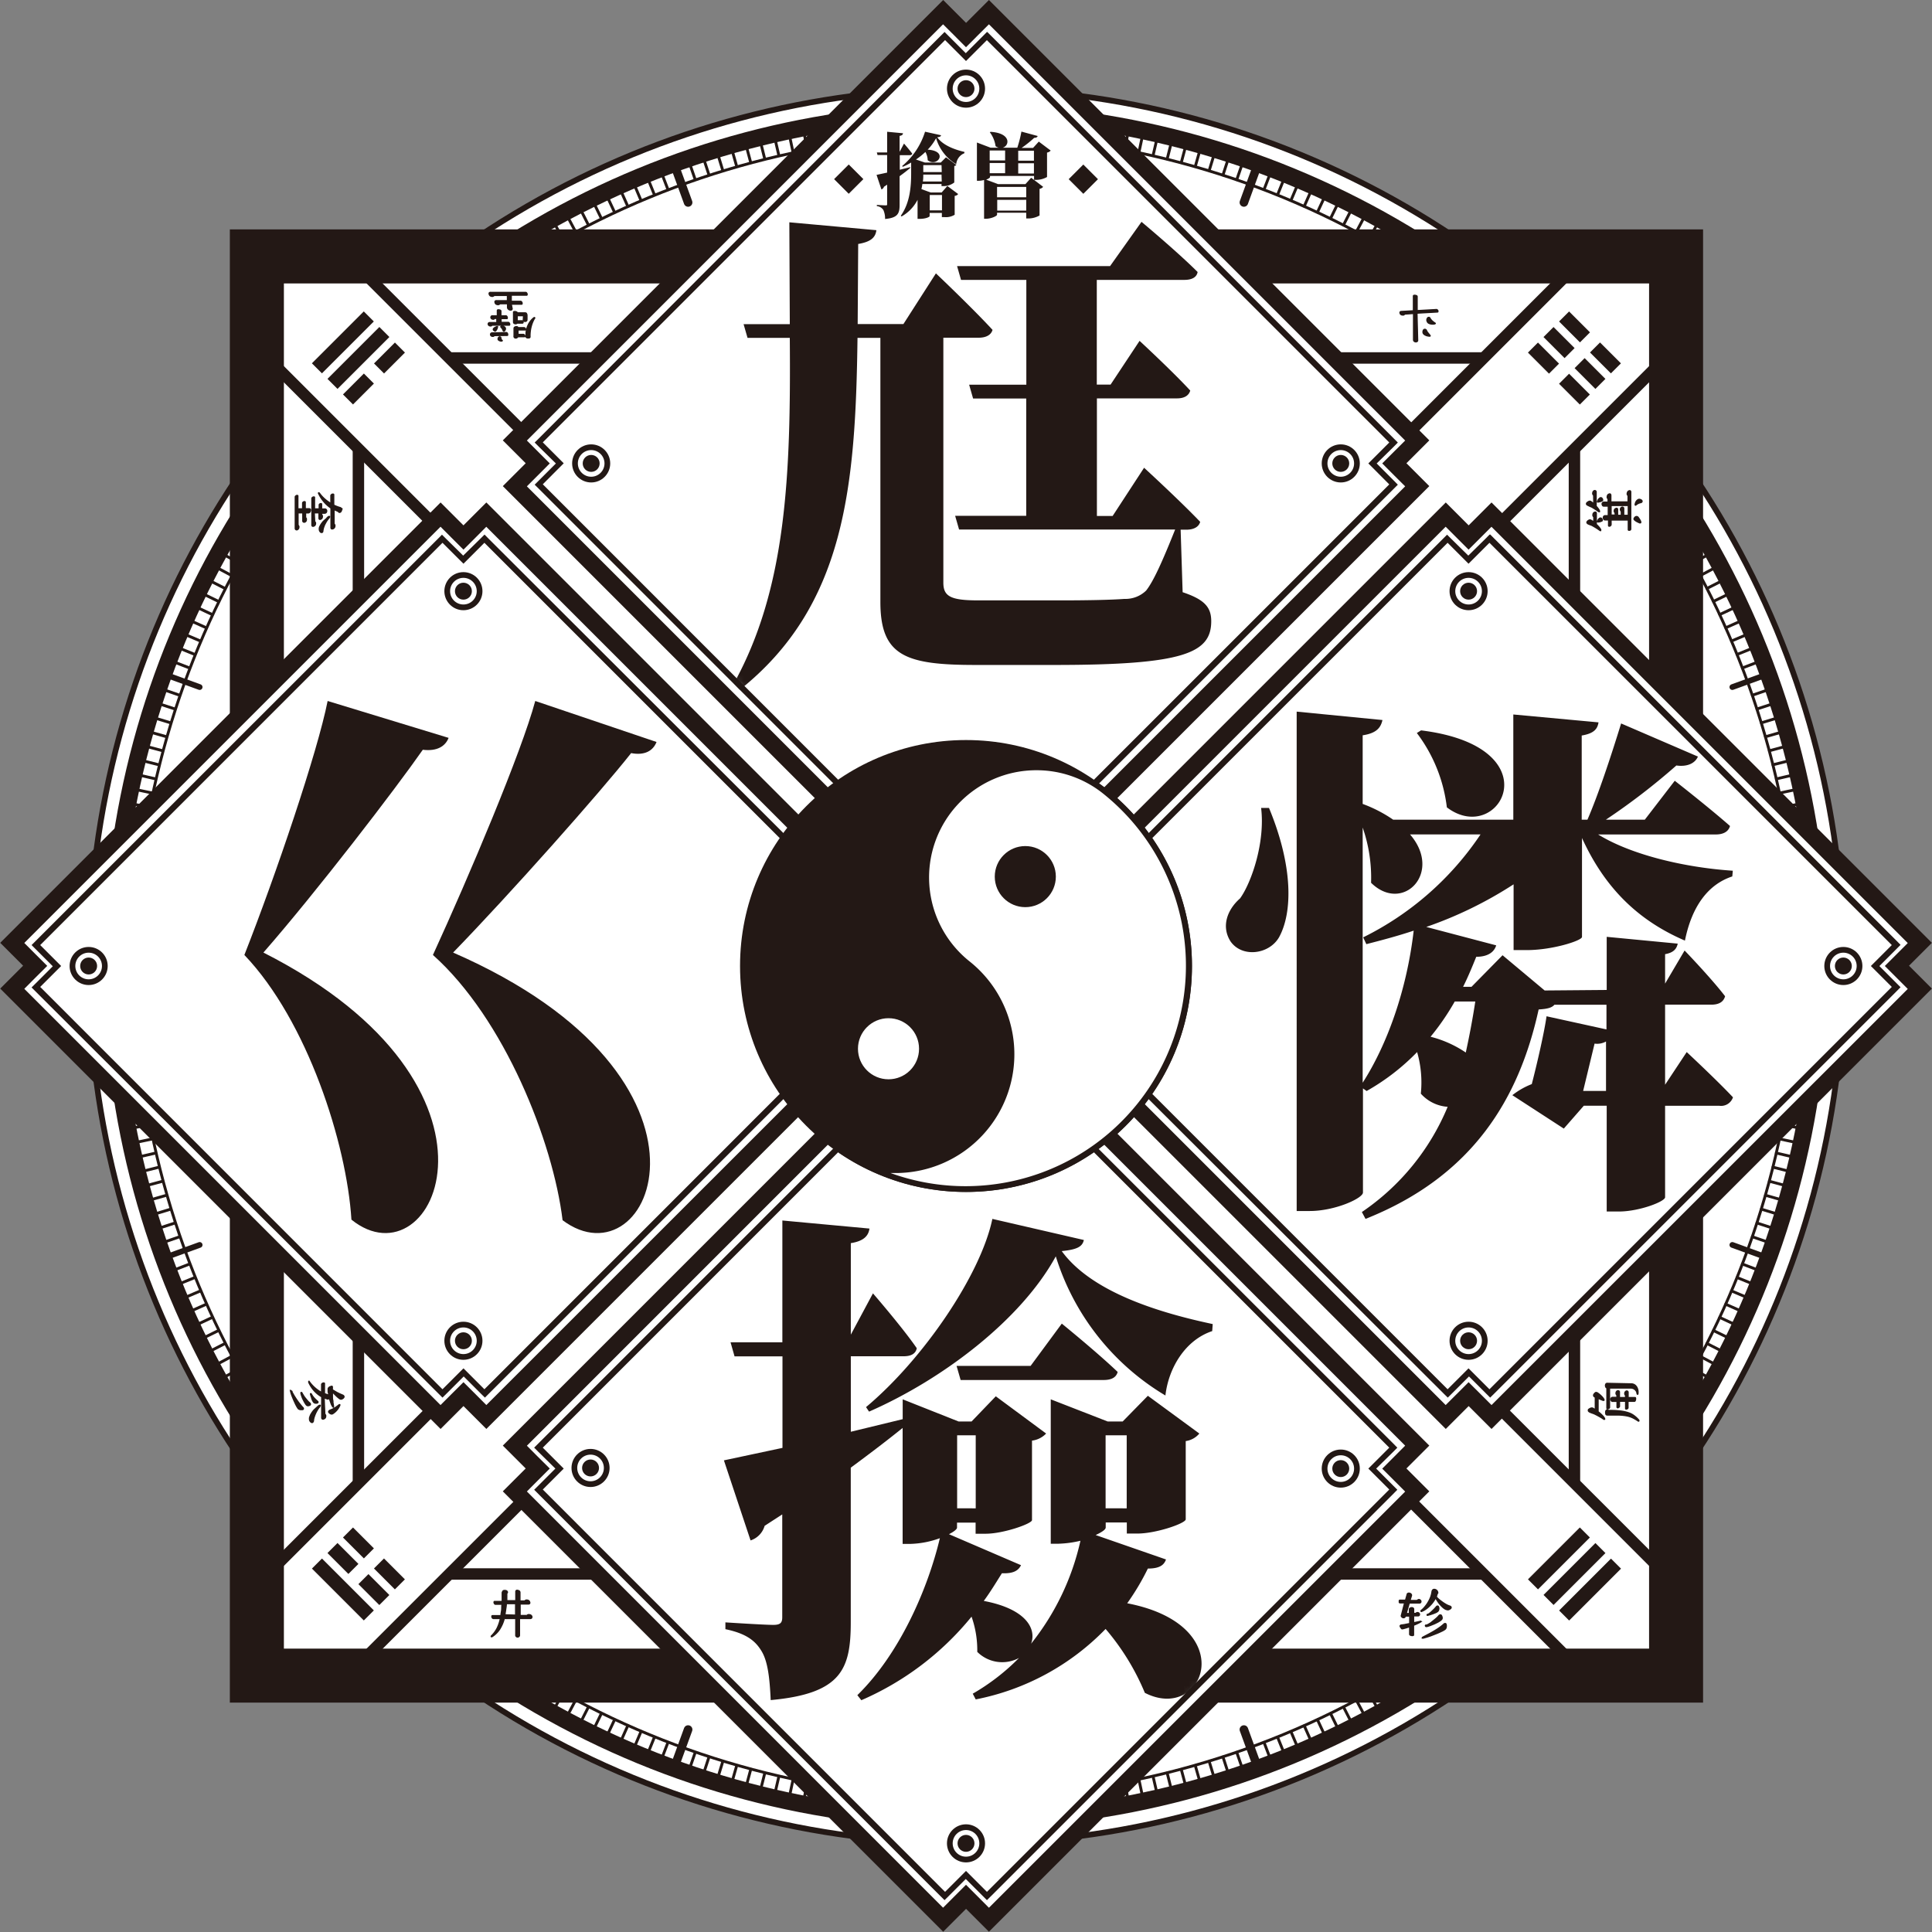 <svg id="图层_1" data-name="图层 1" xmlns="http://www.w3.org/2000/svg" xmlns:xlink="http://www.w3.org/1999/xlink" viewBox="0 0 337.82 337.82"><rect x="0" y="0" width="337.82" height="337.82" fill="#808080" stroke="none"/><defs><style>.cls-1,.cls-10,.cls-3{fill:#fff;}.cls-11,.cls-12,.cls-13,.cls-2{fill:#231815;}.cls-10,.cls-11,.cls-12,.cls-13,.cls-18,.cls-3,.cls-4,.cls-5,.cls-6,.cls-7,.cls-8,.cls-9{stroke:#231815;}.cls-10,.cls-11,.cls-12,.cls-18,.cls-3,.cls-4,.cls-5,.cls-6,.cls-7,.cls-8,.cls-9{stroke-miterlimit:10;}.cls-18,.cls-4,.cls-5,.cls-6,.cls-7,.cls-8,.cls-9{fill:none;}.cls-11,.cls-4{stroke-width:3px;}.cls-5,.cls-6,.cls-7{stroke-linecap:round;}.cls-5{stroke-width:1.5px;}.cls-7,.cls-8{stroke-width:0.5px;}.cls-10,.cls-9{stroke-width:2px;}.cls-12,.cls-13{stroke-width:0.2px;}.cls-14{mask:url(#mask);}.cls-15{mask:url(#mask-3);}.cls-16{mask:url(#mask-5);}.cls-17{mask:url(#mask-7);}</style><mask id="mask" x="93.49" y="5.61" width="150.84" height="150.84" maskUnits="userSpaceOnUse"><g transform="translate(-139.56 -144.32)"><polygon class="cls-1" points="308.47 296.41 304.81 300.07 233.76 229.02 237.42 225.35 233.76 221.69 304.81 150.64 308.47 154.3 312.13 150.64 383.19 221.69 379.53 225.35 383.19 229.02 312.13 300.07 308.47 296.41"/><path class="cls-2" d="M312.13,151.35l70.35,70.34-3.66,3.66,3.66,3.67-70.35,70.34-3.66-3.66-3.66,3.66L234.47,229l3.66-3.67-3.66-3.66,70.34-70.34,3.66,3.66,3.66-3.66m0-1.42-.7.71-3,3-3-3-.71-.71-.71.71L233.76,221l-.71.7.71.71,3,2.95-3,3-.71.71.71.7,70.34,70.35.71.71.71-.71,3-3,3,3,.7.71.71-.71,70.35-70.35.7-.7-.7-.71-3-3,3-2.95.7-.71-.7-.7-70.35-70.35-.71-.71Z"/></g></mask><mask id="mask-3" x="181.37" y="93.49" width="150.84" height="150.84" maskUnits="userSpaceOnUse"><g transform="translate(-139.56 -144.32)"><polygon class="cls-1" points="396.35 384.29 392.69 387.95 321.64 316.89 325.3 313.23 321.64 309.57 392.69 238.52 396.35 242.18 400.01 238.52 471.06 309.57 467.4 313.23 471.06 316.89 400.01 387.95 396.35 384.29"/><path class="cls-2" d="M400,239.23l70.35,70.34-3.66,3.66,3.66,3.66L400,387.24l-3.66-3.66-3.66,3.66-70.35-70.35,3.67-3.66-3.67-3.66,70.35-70.34,3.66,3.66,3.66-3.66m0-1.42-.7.71-3,2.95-3-2.95-.71-.71-.71.71-70.34,70.34-.71.71.71.71,2.95,3-2.95,3-.71.7.71.71L392,388l.71.7.71-.7,3-3,3,3,.7.7.71-.7,70.35-70.35.7-.71-.7-.7-3-3,3-3,.7-.71-.7-.71-70.35-70.34-.71-.71Z"/></g></mask><mask id="mask-5" x="5.61" y="93.49" width="150.84" height="150.84" maskUnits="userSpaceOnUse"><g transform="translate(-139.56 -144.32)"><polygon class="cls-1" points="220.59 384.29 216.93 387.95 145.88 316.89 149.54 313.23 145.88 309.57 216.93 238.52 220.59 242.18 224.26 238.52 295.31 309.57 291.65 313.23 295.31 316.89 224.26 387.95 220.59 384.29"/><path class="cls-2" d="M224.26,239.23l70.34,70.34-3.66,3.66,3.66,3.66-70.34,70.35-3.66-3.66-3.67,3.66-70.34-70.35,3.66-3.66-3.66-3.66,70.34-70.34,3.67,3.66,3.66-3.66m0-1.42-.71.71-3,2.95-3-2.95-.71-.71-.7.71-70.35,70.34-.71.71.71.71,3,3-3,3-.71.7.71.71L216.23,388l.7.7.71-.7,3-3,3,3,.71.7.7-.7,70.35-70.35.71-.71-.71-.7-2.95-3,2.95-3,.71-.71-.71-.71L225,238.52l-.7-.71Z"/></g></mask><mask id="mask-7" x="93.49" y="181.37" width="150.84" height="150.84" maskUnits="userSpaceOnUse"><g transform="translate(-139.56 -144.32)"><polygon class="cls-1" points="308.47 472.16 304.81 475.82 233.76 404.77 237.42 401.11 233.76 397.45 304.81 326.4 308.47 330.06 312.13 326.4 383.19 397.45 379.53 401.11 383.19 404.77 312.13 475.82 308.47 472.16"/><path class="cls-2" d="M312.13,327.1l70.35,70.35-3.66,3.66,3.66,3.66-70.35,70.35-3.66-3.66-3.66,3.66-70.34-70.35,3.66-3.66-3.66-3.66,70.34-70.35,3.66,3.67,3.66-3.67m0-1.41-.7.71-3,3-3-3-.71-.71-.71.71-70.34,70.34-.71.71.71.71,3,2.95-3,3-.71.7.71.71,70.34,70.35.71.7.71-.7,3-3,3,3,.7.7.71-.7,70.35-70.35.7-.71-.7-.7-3-3,3-2.95.7-.71-.7-.71L312.84,326.4l-.71-.71Z"/></g></mask></defs><circle class="cls-3" cx="168.95" cy="168.91" r="153.43"/><circle class="cls-4" cx="168.91" cy="168.91" r="149.3"/><line class="cls-5" x1="45.87" y1="239.95" x2="40.96" y2="242.78"/><line class="cls-5" x1="77.58" y1="277.75" x2="73.94" y2="282.09"/><line class="cls-5" x1="120.32" y1="302.42" x2="118.38" y2="307.74"/><line class="cls-5" x1="168.91" y1="310.99" x2="168.91" y2="316.65"/><line class="cls-5" x1="217.5" y1="302.42" x2="219.44" y2="307.74"/><line class="cls-5" x1="260.23" y1="277.75" x2="263.88" y2="282.09"/><line class="cls-5" x1="291.95" y1="239.95" x2="296.86" y2="242.78"/><line class="cls-5" x1="308.83" y1="193.58" x2="314.41" y2="194.56"/><line class="cls-5" x1="308.83" y1="144.24" x2="314.41" y2="143.25"/><line class="cls-5" x1="291.95" y1="97.87" x2="296.86" y2="95.04"/><line class="cls-5" x1="260.23" y1="60.07" x2="263.88" y2="55.73"/><line class="cls-5" x1="217.5" y1="35.4" x2="219.44" y2="30.07"/><line class="cls-5" x1="168.91" y1="26.83" x2="168.91" y2="21.16"/><line class="cls-5" x1="120.32" y1="35.4" x2="118.38" y2="30.07"/><line class="cls-5" x1="77.58" y1="60.07" x2="73.94" y2="55.73"/><line class="cls-5" x1="45.87" y1="97.87" x2="40.96" y2="95.04"/><line class="cls-5" x1="28.99" y1="144.24" x2="23.41" y2="143.25"/><line class="cls-5" x1="28.99" y1="193.58" x2="23.41" y2="194.56"/><line class="cls-6" x1="59.67" y1="260.57" x2="55.33" y2="264.21"/><line class="cls-6" x1="97.61" y1="292.4" x2="94.77" y2="297.31"/><line class="cls-6" x1="144.15" y1="309.34" x2="143.16" y2="314.92"/><line class="cls-6" x1="193.67" y1="309.34" x2="194.66" y2="314.92"/><line class="cls-6" x1="240.21" y1="292.4" x2="243.04" y2="297.31"/><line class="cls-6" x1="278.15" y1="260.57" x2="282.49" y2="264.21"/><line class="cls-6" x1="302.91" y1="217.68" x2="308.24" y2="219.62"/><line class="cls-6" x1="311.51" y1="168.91" x2="317.18" y2="168.91"/><line class="cls-6" x1="302.91" y1="120.14" x2="308.24" y2="118.2"/><line class="cls-6" x1="278.15" y1="77.25" x2="282.49" y2="73.6"/><line class="cls-6" x1="240.21" y1="45.41" x2="243.04" y2="40.5"/><line class="cls-6" x1="193.67" y1="28.48" x2="194.66" y2="22.89"/><line class="cls-6" x1="144.15" y1="28.48" x2="143.16" y2="22.89"/><line class="cls-6" x1="97.61" y1="45.41" x2="94.77" y2="40.5"/><line class="cls-6" x1="59.67" y1="77.25" x2="55.33" y2="73.6"/><line class="cls-6" x1="34.91" y1="120.14" x2="29.58" y2="118.2"/><line class="cls-6" x1="26.31" y1="168.91" x2="20.64" y2="168.91"/><line class="cls-6" x1="34.91" y1="217.68" x2="29.58" y2="219.62"/><line class="cls-7" x1="39.61" y1="243.56" x2="42.96" y2="241.63"/><line class="cls-7" x1="40.94" y1="245.8" x2="44.25" y2="243.81"/><line class="cls-7" x1="42.3" y1="248.02" x2="45.57" y2="245.98"/><line class="cls-7" x1="43.7" y1="250.22" x2="46.94" y2="248.12"/><line class="cls-7" x1="45.14" y1="252.39" x2="48.34" y2="250.23"/><line class="cls-7" x1="46.61" y1="254.54" x2="49.78" y2="252.33"/><line class="cls-7" x1="48.12" y1="256.66" x2="51.25" y2="254.39"/><line class="cls-7" x1="49.67" y1="258.76" x2="52.76" y2="256.43"/><line class="cls-7" x1="51.26" y1="260.83" x2="54.31" y2="258.45"/><line class="cls-7" x1="52.88" y1="262.86" x2="55.89" y2="260.43"/><line class="cls-7" x1="54.54" y1="264.88" x2="57.5" y2="262.39"/><line class="cls-7" x1="56.23" y1="266.86" x2="59.15" y2="264.32"/><line class="cls-7" x1="57.96" y1="268.81" x2="60.83" y2="266.22"/><line class="cls-7" x1="59.72" y1="270.73" x2="62.55" y2="268.09"/><line class="cls-7" x1="61.51" y1="272.62" x2="64.29" y2="269.94"/><line class="cls-7" x1="63.34" y1="274.48" x2="66.07" y2="271.75"/><line class="cls-7" x1="65.2" y1="276.3" x2="67.88" y2="273.52"/><line class="cls-7" x1="67.09" y1="278.1" x2="69.72" y2="275.27"/><line class="cls-7" x1="69.01" y1="279.86" x2="71.59" y2="276.99"/><line class="cls-7" x1="70.96" y1="281.58" x2="73.5" y2="278.67"/><line class="cls-7" x1="72.94" y1="283.28" x2="75.43" y2="280.32"/><line class="cls-7" x1="74.95" y1="284.93" x2="77.38" y2="281.93"/><line class="cls-7" x1="76.99" y1="286.56" x2="79.37" y2="283.51"/><line class="cls-7" x1="79.06" y1="288.14" x2="81.38" y2="285.06"/><line class="cls-7" x1="81.15" y1="289.69" x2="83.42" y2="286.57"/><line class="cls-7" x1="83.28" y1="291.21" x2="85.49" y2="288.04"/><line class="cls-7" x1="85.42" y1="292.68" x2="87.58" y2="289.48"/><line class="cls-7" x1="87.6" y1="294.12" x2="89.7" y2="290.88"/><line class="cls-7" x1="89.79" y1="295.52" x2="91.84" y2="292.24"/><line class="cls-7" x1="92.01" y1="296.88" x2="94" y2="293.57"/><line class="cls-7" x1="94.26" y1="298.2" x2="96.19" y2="294.86"/><line class="cls-7" x1="96.53" y1="299.49" x2="98.4" y2="296.11"/><line class="cls-7" x1="98.82" y1="300.73" x2="100.63" y2="297.32"/><line class="cls-7" x1="101.13" y1="301.93" x2="102.88" y2="298.49"/><line class="cls-7" x1="103.46" y1="303.1" x2="105.15" y2="299.62"/><line class="cls-7" x1="105.81" y1="304.22" x2="107.45" y2="300.72"/><line class="cls-7" x1="108.18" y1="305.3" x2="109.76" y2="301.77"/><line class="cls-7" x1="110.57" y1="306.34" x2="112.08" y2="302.78"/><line class="cls-7" x1="112.98" y1="307.33" x2="114.43" y2="303.75"/><line class="cls-7" x1="115.41" y1="308.29" x2="116.79" y2="304.68"/><line class="cls-7" x1="117.85" y1="309.2" x2="119.17" y2="305.57"/><line class="cls-7" x1="120.3" y1="310.07" x2="121.56" y2="306.42"/><line class="cls-7" x1="122.77" y1="310.9" x2="123.97" y2="307.22"/><line class="cls-7" x1="125.26" y1="311.68" x2="126.39" y2="307.99"/><line class="cls-7" x1="127.76" y1="312.42" x2="128.82" y2="308.71"/><line class="cls-7" x1="130.27" y1="313.12" x2="131.27" y2="309.39"/><line class="cls-7" x1="132.79" y1="313.77" x2="133.73" y2="310.02"/><line class="cls-7" x1="135.32" y1="314.38" x2="136.19" y2="310.61"/><line class="cls-7" x1="137.87" y1="314.94" x2="138.67" y2="311.16"/><line class="cls-7" x1="140.42" y1="315.46" x2="141.16" y2="311.67"/><line class="cls-7" x1="142.98" y1="315.94" x2="143.65" y2="312.13"/><line class="cls-7" x1="145.55" y1="316.37" x2="146.16" y2="312.55"/><line class="cls-7" x1="148.13" y1="316.75" x2="148.67" y2="312.93"/><line class="cls-7" x1="150.71" y1="317.09" x2="151.18" y2="313.26"/><line class="cls-7" x1="153.3" y1="317.39" x2="153.71" y2="313.55"/><line class="cls-7" x1="155.9" y1="317.64" x2="156.23" y2="313.79"/><line class="cls-7" x1="158.49" y1="317.84" x2="158.76" y2="313.99"/><line class="cls-7" x1="161.09" y1="318" x2="161.3" y2="314.14"/><line class="cls-7" x1="163.7" y1="318.12" x2="163.83" y2="314.25"/><line class="cls-7" x1="166.3" y1="318.18" x2="166.37" y2="314.32"/><line class="cls-7" x1="168.91" y1="318.21" x2="168.91" y2="314.34"/><line class="cls-7" x1="171.51" y1="318.18" x2="171.45" y2="314.32"/><line class="cls-7" x1="174.12" y1="318.12" x2="173.98" y2="314.25"/><line class="cls-7" x1="176.72" y1="318" x2="176.52" y2="314.14"/><line class="cls-7" x1="179.32" y1="317.84" x2="179.05" y2="313.99"/><line class="cls-7" x1="181.92" y1="317.64" x2="181.58" y2="313.79"/><line class="cls-7" x1="184.51" y1="317.39" x2="184.11" y2="313.55"/><line class="cls-7" x1="187.1" y1="317.09" x2="186.63" y2="313.26"/><line class="cls-7" x1="189.69" y1="316.75" x2="189.15" y2="312.93"/><line class="cls-7" x1="192.26" y1="316.37" x2="191.66" y2="312.55"/><line class="cls-7" x1="194.83" y1="315.94" x2="194.16" y2="312.13"/><line class="cls-7" x1="197.4" y1="315.46" x2="196.66" y2="311.67"/><line class="cls-7" x1="199.95" y1="314.94" x2="199.15" y2="311.16"/><line class="cls-7" x1="202.49" y1="314.38" x2="201.62" y2="310.61"/><line class="cls-7" x1="205.03" y1="313.77" x2="204.09" y2="310.02"/><line class="cls-7" x1="207.55" y1="313.12" x2="206.55" y2="309.39"/><line class="cls-7" x1="210.06" y1="312.42" x2="209" y2="308.71"/><line class="cls-7" x1="212.56" y1="311.68" x2="211.43" y2="307.99"/><line class="cls-7" x1="215.04" y1="310.9" x2="213.85" y2="307.22"/><line class="cls-7" x1="217.52" y1="310.07" x2="216.26" y2="306.42"/><line class="cls-7" x1="219.97" y1="309.2" x2="218.65" y2="305.57"/><line class="cls-7" x1="222.41" y1="308.29" x2="221.03" y2="304.68"/><line class="cls-7" x1="224.84" y1="307.33" x2="223.39" y2="303.75"/><line class="cls-7" x1="227.24" y1="306.34" x2="225.73" y2="302.78"/><line class="cls-7" x1="229.63" y1="305.3" x2="228.06" y2="301.77"/><line class="cls-7" x1="232" y1="304.22" x2="230.37" y2="300.72"/><line class="cls-7" x1="234.36" y1="303.1" x2="232.66" y2="299.62"/><line class="cls-7" x1="236.69" y1="301.93" x2="234.93" y2="298.49"/><line class="cls-7" x1="239" y1="300.73" x2="237.19" y2="297.32"/><line class="cls-7" x1="241.29" y1="299.49" x2="239.42" y2="296.11"/><line class="cls-7" x1="243.56" y1="298.2" x2="241.63" y2="294.86"/><line class="cls-7" x1="245.8" y1="296.88" x2="243.81" y2="293.57"/><line class="cls-7" x1="248.02" y1="295.52" x2="245.98" y2="292.24"/><line class="cls-7" x1="250.22" y1="294.12" x2="248.12" y2="290.88"/><line class="cls-7" x1="252.39" y1="292.68" x2="250.23" y2="289.48"/><line class="cls-7" x1="254.54" y1="291.21" x2="252.33" y2="288.04"/><line class="cls-7" x1="256.66" y1="289.69" x2="254.39" y2="286.57"/><line class="cls-7" x1="258.76" y1="288.14" x2="256.43" y2="285.06"/><line class="cls-7" x1="260.83" y1="286.56" x2="258.45" y2="283.51"/><line class="cls-7" x1="262.86" y1="284.93" x2="260.43" y2="281.93"/><line class="cls-7" x1="264.88" y1="283.28" x2="262.39" y2="280.32"/><line class="cls-7" x1="266.86" y1="281.58" x2="264.32" y2="278.67"/><line class="cls-7" x1="268.81" y1="279.86" x2="266.22" y2="276.99"/><line class="cls-7" x1="270.73" y1="278.1" x2="268.09" y2="275.27"/><line class="cls-7" x1="272.62" y1="276.3" x2="269.94" y2="273.52"/><line class="cls-7" x1="274.48" y1="274.48" x2="271.75" y2="271.75"/><line class="cls-7" x1="276.3" y1="272.62" x2="273.52" y2="269.94"/><line class="cls-7" x1="278.1" y1="270.73" x2="275.27" y2="268.09"/><line class="cls-7" x1="279.86" y1="268.81" x2="276.99" y2="266.22"/><line class="cls-7" x1="281.58" y1="266.86" x2="278.67" y2="264.32"/><line class="cls-7" x1="283.28" y1="264.88" x2="280.32" y2="262.39"/><line class="cls-7" x1="284.93" y1="262.86" x2="281.93" y2="260.43"/><line class="cls-7" x1="286.56" y1="260.83" x2="283.51" y2="258.45"/><line class="cls-7" x1="288.14" y1="258.76" x2="285.06" y2="256.43"/><line class="cls-7" x1="289.69" y1="256.66" x2="286.57" y2="254.39"/><line class="cls-7" x1="291.21" y1="254.54" x2="288.04" y2="252.33"/><line class="cls-7" x1="292.68" y1="252.39" x2="289.48" y2="250.23"/><line class="cls-7" x1="294.12" y1="250.22" x2="290.88" y2="248.12"/><line class="cls-7" x1="295.52" y1="248.02" x2="292.24" y2="245.98"/><line class="cls-7" x1="296.88" y1="245.8" x2="293.57" y2="243.81"/><line class="cls-7" x1="298.2" y1="243.56" x2="294.86" y2="241.63"/><line class="cls-7" x1="299.49" y1="241.29" x2="296.11" y2="239.42"/><line class="cls-7" x1="300.73" y1="239" x2="297.32" y2="237.19"/><line class="cls-7" x1="301.93" y1="236.69" x2="298.49" y2="234.93"/><line class="cls-7" x1="303.1" y1="234.36" x2="299.62" y2="232.66"/><line class="cls-7" x1="304.22" y1="232" x2="300.72" y2="230.37"/><line class="cls-7" x1="305.3" y1="229.63" x2="301.77" y2="228.06"/><line class="cls-7" x1="306.34" y1="227.24" x2="302.78" y2="225.73"/><line class="cls-7" x1="307.33" y1="224.84" x2="303.75" y2="223.39"/><line class="cls-7" x1="308.29" y1="222.41" x2="304.68" y2="221.03"/><line class="cls-7" x1="309.2" y1="219.97" x2="305.57" y2="218.65"/><line class="cls-7" x1="310.07" y1="217.52" x2="306.42" y2="216.26"/><line class="cls-7" x1="310.9" y1="215.04" x2="307.22" y2="213.85"/><line class="cls-7" x1="311.68" y1="212.56" x2="307.99" y2="211.43"/><line class="cls-7" x1="312.42" y1="210.06" x2="308.71" y2="209"/><line class="cls-7" x1="313.12" y1="207.55" x2="309.39" y2="206.55"/><line class="cls-7" x1="313.77" y1="205.03" x2="310.02" y2="204.09"/><line class="cls-7" x1="314.38" y1="202.49" x2="310.61" y2="201.62"/><line class="cls-7" x1="314.94" y1="199.95" x2="311.16" y2="199.15"/><line class="cls-7" x1="315.46" y1="197.4" x2="311.67" y2="196.66"/><line class="cls-7" x1="315.94" y1="194.83" x2="312.13" y2="194.16"/><line class="cls-7" x1="316.37" y1="192.26" x2="312.55" y2="191.66"/><line class="cls-7" x1="316.75" y1="189.69" x2="312.93" y2="189.15"/><line class="cls-7" x1="317.09" y1="187.1" x2="313.26" y2="186.63"/><line class="cls-7" x1="317.39" y1="184.51" x2="313.55" y2="184.11"/><line class="cls-7" x1="317.64" y1="181.92" x2="313.79" y2="181.58"/><line class="cls-7" x1="317.84" y1="179.32" x2="313.99" y2="179.05"/><line class="cls-7" x1="318" y1="176.72" x2="314.14" y2="176.52"/><line class="cls-7" x1="318.12" y1="174.12" x2="314.25" y2="173.98"/><line class="cls-7" x1="318.18" y1="171.51" x2="314.32" y2="171.45"/><line class="cls-7" x1="318.21" y1="168.91" x2="314.34" y2="168.91"/><line class="cls-7" x1="318.18" y1="166.3" x2="314.32" y2="166.37"/><line class="cls-7" x1="318.12" y1="163.7" x2="314.25" y2="163.83"/><line class="cls-7" x1="318" y1="161.1" x2="314.14" y2="161.3"/><line class="cls-7" x1="317.84" y1="158.49" x2="313.99" y2="158.76"/><line class="cls-7" x1="317.64" y1="155.9" x2="313.79" y2="156.23"/><line class="cls-7" x1="317.39" y1="153.3" x2="313.55" y2="153.71"/><line class="cls-7" x1="317.09" y1="150.71" x2="313.26" y2="151.18"/><line class="cls-7" x1="316.75" y1="148.13" x2="312.93" y2="148.67"/><line class="cls-7" x1="316.37" y1="145.55" x2="312.55" y2="146.16"/><line class="cls-7" x1="315.94" y1="142.98" x2="312.13" y2="143.65"/><line class="cls-7" x1="315.46" y1="140.42" x2="311.67" y2="141.16"/><line class="cls-7" x1="314.94" y1="137.87" x2="311.16" y2="138.67"/><line class="cls-7" x1="314.38" y1="135.32" x2="310.61" y2="136.19"/><line class="cls-7" x1="313.77" y1="132.79" x2="310.02" y2="133.72"/><line class="cls-7" x1="313.12" y1="130.27" x2="309.39" y2="131.27"/><line class="cls-7" x1="312.42" y1="127.76" x2="308.71" y2="128.82"/><line class="cls-7" x1="311.68" y1="125.26" x2="307.99" y2="126.39"/><line class="cls-7" x1="310.9" y1="122.77" x2="307.22" y2="123.97"/><line class="cls-7" x1="310.07" y1="120.3" x2="306.42" y2="121.56"/><line class="cls-7" x1="309.2" y1="117.85" x2="305.57" y2="119.17"/><line class="cls-7" x1="308.29" y1="115.41" x2="304.68" y2="116.79"/><line class="cls-7" x1="307.33" y1="112.98" x2="303.75" y2="114.43"/><line class="cls-7" x1="306.34" y1="110.57" x2="302.78" y2="112.08"/><line class="cls-7" x1="305.3" y1="108.18" x2="301.77" y2="109.76"/><line class="cls-7" x1="304.22" y1="105.81" x2="300.72" y2="107.45"/><line class="cls-7" x1="303.1" y1="103.46" x2="299.62" y2="105.15"/><line class="cls-7" x1="301.93" y1="101.13" x2="298.49" y2="102.88"/><line class="cls-7" x1="300.73" y1="98.82" x2="297.32" y2="100.63"/><line class="cls-7" x1="299.49" y1="96.53" x2="296.11" y2="98.4"/><line class="cls-7" x1="298.2" y1="94.26" x2="294.86" y2="96.19"/><line class="cls-7" x1="296.88" y1="92.01" x2="293.57" y2="94"/><line class="cls-7" x1="295.52" y1="89.79" x2="292.24" y2="91.84"/><line class="cls-7" x1="294.12" y1="87.6" x2="290.88" y2="89.7"/><line class="cls-7" x1="292.68" y1="85.42" x2="289.48" y2="87.58"/><line class="cls-7" x1="291.21" y1="83.28" x2="288.04" y2="85.49"/><line class="cls-7" x1="289.69" y1="81.15" x2="286.57" y2="83.42"/><line class="cls-7" x1="288.14" y1="79.06" x2="285.06" y2="81.38"/><line class="cls-7" x1="286.56" y1="76.99" x2="283.51" y2="79.37"/><line class="cls-7" x1="284.93" y1="74.95" x2="281.93" y2="77.38"/><line class="cls-7" x1="283.28" y1="72.94" x2="280.32" y2="75.43"/><line class="cls-7" x1="281.58" y1="70.96" x2="278.67" y2="73.5"/><line class="cls-7" x1="279.86" y1="69.01" x2="276.99" y2="71.59"/><line class="cls-7" x1="278.1" y1="67.09" x2="275.27" y2="69.72"/><line class="cls-7" x1="276.3" y1="65.2" x2="273.52" y2="67.88"/><line class="cls-7" x1="274.48" y1="63.34" x2="271.75" y2="66.07"/><line class="cls-7" x1="272.62" y1="61.51" x2="269.94" y2="64.29"/><line class="cls-7" x1="270.73" y1="59.72" x2="268.09" y2="62.55"/><line class="cls-7" x1="268.81" y1="57.96" x2="266.22" y2="60.83"/><line class="cls-7" x1="266.86" y1="56.23" x2="264.32" y2="59.15"/><line class="cls-7" x1="264.88" y1="54.54" x2="262.39" y2="57.5"/><line class="cls-7" x1="262.86" y1="52.88" x2="260.43" y2="55.89"/><line class="cls-7" x1="260.83" y1="51.26" x2="258.45" y2="54.31"/><line class="cls-7" x1="258.76" y1="49.67" x2="256.43" y2="52.76"/><line class="cls-7" x1="256.66" y1="48.12" x2="254.39" y2="51.25"/><line class="cls-7" x1="254.54" y1="46.61" x2="252.33" y2="49.78"/><line class="cls-7" x1="252.39" y1="45.14" x2="250.23" y2="48.34"/><line class="cls-7" x1="250.22" y1="43.7" x2="248.12" y2="46.94"/><line class="cls-7" x1="248.02" y1="42.3" x2="245.98" y2="45.57"/><line class="cls-7" x1="245.8" y1="40.94" x2="243.81" y2="44.25"/><line class="cls-7" x1="243.56" y1="39.61" x2="241.63" y2="42.96"/><line class="cls-7" x1="241.29" y1="38.33" x2="239.42" y2="41.71"/><line class="cls-7" x1="239" y1="37.09" x2="237.19" y2="40.5"/><line class="cls-7" x1="236.69" y1="35.88" x2="234.93" y2="39.33"/><line class="cls-7" x1="234.36" y1="34.72" x2="232.66" y2="38.19"/><line class="cls-7" x1="232" y1="33.6" x2="230.37" y2="37.1"/><line class="cls-7" x1="229.63" y1="32.52" x2="228.06" y2="36.05"/><line class="cls-7" x1="227.24" y1="31.48" x2="225.73" y2="35.04"/><line class="cls-7" x1="224.84" y1="30.48" x2="223.39" y2="34.06"/><line class="cls-7" x1="222.41" y1="29.53" x2="221.03" y2="33.13"/><line class="cls-7" x1="219.97" y1="28.61" x2="218.65" y2="32.25"/><line class="cls-7" x1="217.52" y1="27.75" x2="216.26" y2="31.4"/><line class="cls-7" x1="215.04" y1="26.92" x2="213.85" y2="30.59"/><line class="cls-7" x1="212.56" y1="26.13" x2="211.43" y2="29.83"/><line class="cls-7" x1="210.06" y1="25.39" x2="209" y2="29.11"/><line class="cls-7" x1="207.55" y1="24.7" x2="206.55" y2="28.43"/><line class="cls-7" x1="205.03" y1="24.05" x2="204.09" y2="27.79"/><line class="cls-7" x1="202.49" y1="23.44" x2="201.62" y2="27.2"/><line class="cls-7" x1="199.95" y1="22.87" x2="199.15" y2="26.65"/><line class="cls-7" x1="197.4" y1="22.35" x2="196.66" y2="26.15"/><line class="cls-7" x1="194.83" y1="21.88" x2="194.16" y2="25.68"/><line class="cls-7" x1="192.26" y1="21.45" x2="191.66" y2="25.27"/><line class="cls-7" x1="189.69" y1="21.06" x2="189.15" y2="24.89"/><line class="cls-7" x1="187.1" y1="20.72" x2="186.63" y2="24.56"/><line class="cls-7" x1="184.51" y1="20.43" x2="184.11" y2="24.27"/><line class="cls-7" x1="181.92" y1="20.18" x2="181.58" y2="24.03"/><line class="cls-7" x1="179.32" y1="19.97" x2="179.05" y2="23.83"/><line class="cls-7" x1="176.72" y1="19.82" x2="176.52" y2="23.67"/><line class="cls-7" x1="174.12" y1="19.7" x2="173.98" y2="23.56"/><line class="cls-7" x1="171.51" y1="19.63" x2="171.45" y2="23.5"/><line class="cls-7" x1="168.91" y1="19.61" x2="168.91" y2="23.47"/><line class="cls-7" x1="166.3" y1="19.63" x2="166.37" y2="23.5"/><line class="cls-7" x1="163.7" y1="19.7" x2="163.83" y2="23.56"/><line class="cls-7" x1="161.09" y1="19.82" x2="161.3" y2="23.67"/><line class="cls-7" x1="158.49" y1="19.97" x2="158.76" y2="23.83"/><line class="cls-7" x1="155.9" y1="20.18" x2="156.23" y2="24.03"/><line class="cls-7" x1="153.3" y1="20.43" x2="153.71" y2="24.27"/><line class="cls-7" x1="150.71" y1="20.72" x2="151.18" y2="24.56"/><line class="cls-7" x1="148.13" y1="21.06" x2="148.67" y2="24.89"/><line class="cls-7" x1="145.55" y1="21.45" x2="146.16" y2="25.27"/><line class="cls-7" x1="142.98" y1="21.88" x2="143.65" y2="25.68"/><line class="cls-7" x1="140.42" y1="22.35" x2="141.16" y2="26.15"/><line class="cls-7" x1="137.87" y1="22.87" x2="138.67" y2="26.65"/><line class="cls-7" x1="135.32" y1="23.44" x2="136.19" y2="27.2"/><line class="cls-7" x1="132.79" y1="24.05" x2="133.72" y2="27.79"/><line class="cls-7" x1="130.27" y1="24.7" x2="131.27" y2="28.43"/><line class="cls-7" x1="127.76" y1="25.39" x2="128.82" y2="29.11"/><line class="cls-7" x1="125.26" y1="26.13" x2="126.39" y2="29.83"/><line class="cls-7" x1="122.77" y1="26.92" x2="123.97" y2="30.59"/><line class="cls-7" x1="120.3" y1="27.75" x2="121.56" y2="31.4"/><line class="cls-7" x1="117.85" y1="28.61" x2="119.17" y2="32.25"/><line class="cls-7" x1="115.41" y1="29.53" x2="116.79" y2="33.13"/><line class="cls-7" x1="112.98" y1="30.48" x2="114.43" y2="34.06"/><line class="cls-7" x1="110.57" y1="31.48" x2="112.08" y2="35.04"/><line class="cls-7" x1="108.18" y1="32.52" x2="109.76" y2="36.05"/><line class="cls-7" x1="105.81" y1="33.6" x2="107.45" y2="37.1"/><line class="cls-7" x1="103.46" y1="34.72" x2="105.15" y2="38.19"/><line class="cls-7" x1="101.13" y1="35.88" x2="102.88" y2="39.33"/><line class="cls-7" x1="98.82" y1="37.09" x2="100.63" y2="40.5"/><line class="cls-7" x1="96.53" y1="38.33" x2="98.4" y2="41.71"/><line class="cls-7" x1="94.26" y1="39.61" x2="96.19" y2="42.96"/><line class="cls-7" x1="92.01" y1="40.94" x2="94" y2="44.25"/><line class="cls-7" x1="89.79" y1="42.3" x2="91.84" y2="45.57"/><line class="cls-7" x1="87.6" y1="43.7" x2="89.7" y2="46.94"/><line class="cls-7" x1="85.42" y1="45.14" x2="87.58" y2="48.34"/><line class="cls-7" x1="83.28" y1="46.61" x2="85.49" y2="49.78"/><line class="cls-7" x1="81.15" y1="48.12" x2="83.42" y2="51.25"/><line class="cls-7" x1="79.06" y1="49.67" x2="81.38" y2="52.76"/><line class="cls-7" x1="76.99" y1="51.26" x2="79.37" y2="54.31"/><line class="cls-7" x1="74.95" y1="52.88" x2="77.38" y2="55.89"/><line class="cls-7" x1="72.94" y1="54.54" x2="75.43" y2="57.5"/><line class="cls-7" x1="70.96" y1="56.23" x2="73.5" y2="59.15"/><line class="cls-7" x1="69.01" y1="57.96" x2="71.59" y2="60.83"/><line class="cls-7" x1="67.09" y1="59.72" x2="69.72" y2="62.55"/><line class="cls-7" x1="65.2" y1="61.51" x2="67.88" y2="64.29"/><line class="cls-7" x1="63.34" y1="63.34" x2="66.07" y2="66.07"/><line class="cls-7" x1="61.51" y1="65.2" x2="64.29" y2="67.88"/><line class="cls-7" x1="59.72" y1="67.09" x2="62.55" y2="69.72"/><line class="cls-7" x1="57.96" y1="69.01" x2="60.83" y2="71.59"/><line class="cls-7" x1="56.23" y1="70.96" x2="59.15" y2="73.5"/><line class="cls-7" x1="54.54" y1="72.94" x2="57.5" y2="75.43"/><line class="cls-7" x1="52.88" y1="74.95" x2="55.89" y2="77.38"/><line class="cls-7" x1="51.26" y1="76.99" x2="54.31" y2="79.37"/><line class="cls-7" x1="49.67" y1="79.06" x2="52.76" y2="81.38"/><line class="cls-7" x1="48.12" y1="81.15" x2="51.25" y2="83.42"/><line class="cls-7" x1="46.61" y1="83.28" x2="49.78" y2="85.49"/><line class="cls-7" x1="45.14" y1="85.42" x2="48.34" y2="87.58"/><line class="cls-7" x1="43.7" y1="87.6" x2="46.94" y2="89.7"/><line class="cls-7" x1="42.3" y1="89.79" x2="45.57" y2="91.84"/><line class="cls-7" x1="40.94" y1="92.01" x2="44.25" y2="94"/><line class="cls-7" x1="39.61" y1="94.26" x2="42.96" y2="96.19"/><line class="cls-7" x1="38.33" y1="96.53" x2="41.71" y2="98.4"/><line class="cls-7" x1="37.09" y1="98.82" x2="40.5" y2="100.63"/><line class="cls-7" x1="35.88" y1="101.13" x2="39.33" y2="102.88"/><line class="cls-7" x1="34.72" y1="103.46" x2="38.19" y2="105.15"/><line class="cls-7" x1="33.6" y1="105.81" x2="37.1" y2="107.45"/><line class="cls-7" x1="32.52" y1="108.18" x2="36.05" y2="109.76"/><line class="cls-7" x1="31.48" y1="110.57" x2="35.04" y2="112.08"/><line class="cls-7" x1="30.48" y1="112.98" x2="34.06" y2="114.43"/><line class="cls-7" x1="29.53" y1="115.41" x2="33.13" y2="116.79"/><line class="cls-7" x1="28.61" y1="117.85" x2="32.25" y2="119.17"/><line class="cls-7" x1="27.75" y1="120.3" x2="31.4" y2="121.56"/><line class="cls-7" x1="26.92" y1="122.77" x2="30.59" y2="123.97"/><line class="cls-7" x1="26.13" y1="125.26" x2="29.83" y2="126.39"/><line class="cls-7" x1="25.39" y1="127.76" x2="29.11" y2="128.82"/><line class="cls-7" x1="24.7" y1="130.27" x2="28.43" y2="131.27"/><line class="cls-7" x1="24.05" y1="132.79" x2="27.79" y2="133.73"/><line class="cls-7" x1="23.44" y1="135.32" x2="27.2" y2="136.19"/><line class="cls-7" x1="22.87" y1="137.87" x2="26.65" y2="138.67"/><line class="cls-7" x1="22.35" y1="140.42" x2="26.15" y2="141.16"/><line class="cls-7" x1="21.88" y1="142.98" x2="25.68" y2="143.65"/><line class="cls-7" x1="21.45" y1="145.55" x2="25.27" y2="146.16"/><line class="cls-7" x1="21.06" y1="148.13" x2="24.89" y2="148.67"/><line class="cls-7" x1="20.72" y1="150.71" x2="24.56" y2="151.18"/><line class="cls-7" x1="20.43" y1="153.3" x2="24.27" y2="153.71"/><line class="cls-7" x1="20.18" y1="155.9" x2="24.03" y2="156.23"/><line class="cls-7" x1="19.97" y1="158.49" x2="23.83" y2="158.76"/><line class="cls-7" x1="19.82" y1="161.1" x2="23.67" y2="161.3"/><line class="cls-7" x1="19.7" y1="163.7" x2="23.56" y2="163.83"/><line class="cls-7" x1="19.63" y1="166.3" x2="23.5" y2="166.37"/><line class="cls-7" x1="19.61" y1="168.91" x2="23.47" y2="168.91"/><line class="cls-7" x1="19.63" y1="171.51" x2="23.5" y2="171.45"/><line class="cls-7" x1="19.7" y1="174.12" x2="23.56" y2="173.98"/><line class="cls-7" x1="19.82" y1="176.72" x2="23.67" y2="176.52"/><line class="cls-7" x1="19.97" y1="179.32" x2="23.83" y2="179.05"/><line class="cls-7" x1="20.18" y1="181.92" x2="24.03" y2="181.58"/><line class="cls-7" x1="20.43" y1="184.51" x2="24.27" y2="184.11"/><line class="cls-7" x1="20.72" y1="187.1" x2="24.56" y2="186.63"/><line class="cls-7" x1="21.06" y1="189.69" x2="24.89" y2="189.15"/><line class="cls-7" x1="21.45" y1="192.26" x2="25.27" y2="191.66"/><line class="cls-7" x1="21.88" y1="194.83" x2="25.68" y2="194.16"/><line class="cls-7" x1="22.35" y1="197.4" x2="26.15" y2="196.66"/><line class="cls-7" x1="22.87" y1="199.95" x2="26.65" y2="199.15"/><line class="cls-7" x1="23.44" y1="202.49" x2="27.2" y2="201.62"/><line class="cls-7" x1="24.05" y1="205.03" x2="27.79" y2="204.09"/><line class="cls-7" x1="24.7" y1="207.55" x2="28.43" y2="206.55"/><line class="cls-7" x1="25.39" y1="210.06" x2="29.11" y2="209"/><line class="cls-7" x1="26.13" y1="212.56" x2="29.83" y2="211.43"/><line class="cls-7" x1="26.92" y1="215.04" x2="30.59" y2="213.85"/><line class="cls-7" x1="27.75" y1="217.52" x2="31.4" y2="216.26"/><line class="cls-7" x1="28.61" y1="219.97" x2="32.25" y2="218.65"/><line class="cls-7" x1="29.53" y1="222.41" x2="33.13" y2="221.03"/><line class="cls-7" x1="30.48" y1="224.84" x2="34.06" y2="223.39"/><line class="cls-7" x1="31.48" y1="227.24" x2="35.04" y2="225.73"/><line class="cls-7" x1="32.52" y1="229.63" x2="36.05" y2="228.06"/><line class="cls-7" x1="33.6" y1="232" x2="37.1" y2="230.37"/><line class="cls-7" x1="34.72" y1="234.36" x2="38.19" y2="232.66"/><line class="cls-7" x1="35.88" y1="236.69" x2="39.33" y2="234.93"/><line class="cls-7" x1="37.09" y1="239" x2="40.5" y2="237.19"/><line class="cls-7" x1="38.33" y1="241.29" x2="41.71" y2="239.42"/><circle class="cls-8" cx="168.95" cy="168.91" r="145.37"/><rect class="cls-1" x="181.25" y="185.93" width="254.6" height="254.6" transform="translate(477.54 482.14) rotate(-180)"/><rect class="cls-9" x="228.85" y="233.53" width="159.4" height="159.4" transform="translate(477.54 482.14) rotate(-180)"/><rect class="cls-9" x="215.55" y="220.23" width="186" height="186" transform="translate(477.54 482.14) rotate(-180)"/><rect class="cls-9" x="202.24" y="206.92" width="212.63" height="212.63" transform="translate(477.54 482.14) rotate(-180)"/><rect class="cls-10" x="160.18" y="48.05" width="17.61" height="41.15"/><rect class="cls-10" x="160.18" y="248.61" width="17.61" height="41.15"/><rect class="cls-10" x="400.02" y="292.66" width="17.61" height="41.15" transform="translate(-43.97 577.74) rotate(-90)"/><rect class="cls-10" x="199.47" y="292.66" width="17.61" height="41.15" transform="translate(-244.52 377.18) rotate(-90)"/><path class="cls-1" d="M194.93,438.08A11.22,11.22,0,0,1,187,418.92L414.24,191.67a11.23,11.23,0,0,1,15.88,15.88L202.87,434.8A11.15,11.15,0,0,1,194.93,438.08Z" transform="translate(-139.56 -144.32)"/><path class="cls-2" d="M422.18,189.38a10.2,10.2,0,0,1,7.23,3h0a10.23,10.23,0,0,1,0,14.46L202.16,434.09a10.23,10.23,0,1,1-14.46-14.47L414.94,192.38a10.21,10.21,0,0,1,7.24-3m0-2a12.15,12.15,0,0,0-8.65,3.58L186.28,418.21a12.23,12.23,0,0,0,17.3,17.29L430.82,208.26a12.23,12.23,0,0,0-8.64-20.88Z" transform="translate(-139.56 -144.32)"/><path class="cls-1" d="M422.17,438.08a11.14,11.14,0,0,1-7.93-3.28L187,207.55a11.23,11.23,0,1,1,15.88-15.88L430.12,418.92a11.22,11.22,0,0,1-7.95,19.16Z" transform="translate(-139.56 -144.32)"/><path class="cls-2" d="M194.93,189.38a10.18,10.18,0,0,1,7.23,3L429.41,419.62a10.23,10.23,0,0,1-14.47,14.47L187.7,206.84a10.23,10.23,0,0,1,7.23-17.46m0-2a12.23,12.23,0,0,0-8.65,20.88L413.53,435.5a12.23,12.23,0,0,0,17.29-17.29L203.58,191a12.16,12.16,0,0,0-8.65-3.58Z" transform="translate(-139.56 -144.32)"/><path class="cls-11" d="M435.85,440.53V185.93H181.25v254.6ZM187.7,192.38H429.41V434.09H187.7Z" transform="translate(-139.56 -144.32)"/><rect class="cls-2" x="302.14" y="229.31" width="12.83" height="2.48" transform="translate(477.54 316.78) rotate(-180)"/><rect class="cls-2" x="302.14" y="221.62" width="12.83" height="2.48" transform="translate(477.54 301.4) rotate(-180)"/><rect class="cls-2" x="170.23" y="81.14" width="5.17" height="2.48"/><rect class="cls-2" x="162.57" y="81.14" width="5.17" height="2.48"/><rect class="cls-2" x="302.14" y="402.36" width="12.83" height="2.48" transform="translate(477.54 662.88) rotate(-180)"/><rect class="cls-2" x="302.14" y="398.51" width="12.83" height="2.48" transform="translate(477.54 655.19) rotate(-180)"/><rect class="cls-2" x="302.14" y="394.67" width="12.83" height="2.48" transform="translate(477.54 647.5) rotate(-180)"/><rect class="cls-1" x="306.49" y="402.36" width="4.12" height="2.48" transform="translate(-234.62 567.83) rotate(-90)"/><rect class="cls-1" x="306.49" y="394.67" width="4.12" height="2.48" transform="translate(-226.92 560.14) rotate(-90)"/><rect class="cls-2" x="388.49" y="311.99" width="12.83" height="2.48" transform="translate(568.57 -225.99) rotate(90)"/><rect class="cls-2" x="384.64" y="311.99" width="12.83" height="2.48" transform="translate(564.72 -222.15) rotate(90)"/><rect class="cls-2" x="257.94" y="170.15" width="2.48" height="5.17"/><rect class="cls-2" x="257.94" y="162.49" width="2.48" height="5.17"/><rect class="cls-2" x="219.67" y="311.99" width="12.83" height="2.48" transform="translate(399.76 -57.18) rotate(90)"/><rect class="cls-2" x="81.44" y="170.15" width="2.48" height="5.17"/><rect class="cls-2" x="81.44" y="162.49" width="2.48" height="5.17"/><rect class="cls-2" x="77.59" y="170.15" width="2.48" height="5.17"/><rect class="cls-2" x="77.59" y="162.49" width="2.48" height="5.17"/><rect class="cls-2" x="419.05" y="204.32" width="2.48" height="5.17" transform="translate(-162.77 213.47) rotate(-45)"/><rect class="cls-2" x="413.64" y="198.91" width="2.48" height="5.17" transform="translate(-160.53 208.05) rotate(-45)"/><rect class="cls-2" x="410.93" y="201.62" width="2.48" height="5.21" transform="translate(-163.25 206.94) rotate(-45)"/><rect class="cls-2" x="416.34" y="207.07" width="2.48" height="5.14" transform="translate(-165.49 212.35) rotate(-45)"/><rect class="cls-2" x="408.21" y="204.34" width="2.48" height="5.21" transform="translate(-165.97 205.81) rotate(-45)"/><rect class="cls-2" x="413.62" y="209.79" width="2.48" height="5.14" transform="translate(-168.21 211.23) rotate(-45)"/><rect class="cls-2" x="193.1" y="421.02" width="12.83" height="2.48" transform="translate(217.46 -161.73) rotate(45)"/><rect class="cls-2" x="198.29" y="414.25" width="2.48" height="5.17" transform="translate(-375.87 118.85) rotate(-45)"/><rect class="cls-2" x="203.7" y="419.67" width="2.48" height="5.17" transform="translate(-378.12 124.28) rotate(-45)"/><rect class="cls-2" x="206.42" y="416.95" width="2.48" height="5.17" transform="translate(-375.4 125.39) rotate(-45)"/><rect class="cls-2" x="201.01" y="411.53" width="2.48" height="5.17" transform="translate(-373.16 119.98) rotate(-45)"/><rect class="cls-2" x="411.17" y="421.02" width="12.83" height="2.48" transform="translate(871.89 281.25) rotate(135)"/><rect class="cls-2" x="408.45" y="418.3" width="12.83" height="2.48" transform="translate(865.32 278.53) rotate(135)"/><rect class="cls-2" x="405.73" y="415.59" width="12.83" height="2.48" transform="translate(858.76 275.81) rotate(135)"/><rect class="cls-2" x="195.82" y="205.68" width="12.83" height="2.48" transform="translate(351.99 65.9) rotate(135)"/><rect class="cls-2" x="193.1" y="202.96" width="12.83" height="2.48" transform="translate(345.42 63.18) rotate(135)"/><rect class="cls-2" x="205.08" y="205.69" width="5.17" height="2.48" transform="translate(-225.06 63.12) rotate(-45)"/><rect class="cls-2" x="199.66" y="211.1" width="5.17" height="2.48" transform="translate(-230.48 60.88) rotate(-45)"/><path class="cls-12" d="M387.45,203.84a.22.22,0,0,1-.11.2.42.42,0,0,1-.25.06.5.5,0,0,1-.26-.11.38.38,0,0,1-.11-.29l0-4.56-1.51.1a.82.82,0,0,1-.22.16.36.36,0,0,1-.19,0,.44.44,0,0,1-.3-.1.34.34,0,0,1-.13-.21.26.26,0,0,1,0-.21.25.25,0,0,1,.22-.1l2.11-.12,0-2.58a.13.13,0,0,1,.1-.12.43.43,0,0,1,.23,0,.62.62,0,0,1,.23.07.17.17,0,0,1,.1.15v2.45l3.36-.19a.25.25,0,0,1,.16.06.72.72,0,0,1,.11.15.5.5,0,0,1,0,.16s0,.07-.08.07l-3.58.2Zm1.55-1.72a1.32,1.32,0,0,0,.2.34,3.7,3.7,0,0,0,.24.29l.17.22q.06.09,0,.12a.54.54,0,0,1-.24,0l-.32-.06a2.52,2.52,0,0,1-.34-.15.84.84,0,0,1-.26-.23.48.48,0,0,1-.07-.18.81.81,0,0,1,0-.22.68.68,0,0,1,.07-.2.23.23,0,0,1,.12-.12.26.26,0,0,1,.26,0A.34.34,0,0,1,389,202.12Zm.62-2.13a2.31,2.31,0,0,0,.35.43c.12.11.23.19.32.26l.21.15c.05,0,.05.06,0,.09a.79.79,0,0,1-.23.07,1.69,1.69,0,0,1-.33,0,1.35,1.35,0,0,1-.34-.06,1,1,0,0,1-.3-.14.64.64,0,0,1-.21-.32.48.48,0,0,1,0-.39.42.42,0,0,1,.23-.27C389.44,199.81,389.54,199.86,389.62,200Z" transform="translate(-139.56 -144.32)"/><path class="cls-13" d="M226.07,200a.47.47,0,0,1-.18.13.22.22,0,0,1-.16,0,.38.38,0,0,1-.24-.1.3.3,0,0,1-.1-.2.36.36,0,0,1,.06-.2.25.25,0,0,1,.22-.09l.85,0,0-.93s0-.09.1-.11a.53.53,0,0,1,.22,0,.57.57,0,0,1,.22.07.18.18,0,0,1,.09.16v.81l.88,0a.21.21,0,0,1,.14.08.56.56,0,0,1,.09.17.45.45,0,0,1,0,.16c0,.06,0,.08-.08.08h-1v.66l1.26,0a.17.17,0,0,1,.15.08.51.51,0,0,1,.09.16.36.36,0,0,1,0,.17.07.07,0,0,1-.08.08h-3a.59.59,0,0,1-.17.13.3.3,0,0,1-.16,0,.39.39,0,0,1-.25-.11.32.32,0,0,1-.1-.19.24.24,0,0,1,.06-.2.26.26,0,0,1,.21-.09l1.24,0V200Zm3.05-1.7a.23.23,0,0,1-.14.22.44.44,0,0,1-.28,0,.54.54,0,0,1-.27-.16.45.45,0,0,1-.13-.34l0-.59H227a.79.79,0,0,1-.24.15.41.41,0,0,1-.21,0,.51.51,0,0,1-.3-.12.47.47,0,0,1-.13-.24.28.28,0,0,1,0-.22.27.27,0,0,1,.24-.11h1.92l0-.91h-2.3a.72.72,0,0,1-.24.16.59.59,0,0,1-.21,0,.53.53,0,0,1-.3-.14.49.49,0,0,1-.13-.23.31.31,0,0,1,0-.23.26.26,0,0,1,.24-.1h6.13a.21.21,0,0,1,.16.08.59.59,0,0,1,.1.17.33.33,0,0,1,0,.17.08.08,0,0,1-.09.08h-2.68V197h1.62a.23.23,0,0,1,.17.08.77.77,0,0,1,.1.18.35.35,0,0,1,0,.17c0,.05,0,.08-.08.08h-1.81ZM226,203a.47.47,0,0,1-.18.13.4.4,0,0,1-.15,0,.38.38,0,0,1-.25-.1.33.33,0,0,1-.09-.2.27.27,0,0,1,.06-.21.25.25,0,0,1,.21-.09l2.51-.06a.19.19,0,0,1,.13.07.51.51,0,0,1,.09.18.35.35,0,0,1,0,.17c0,.06,0,.08-.08.08Zm.54-1.53s0,0,0,.14a2.57,2.57,0,0,1-.11.27,1.53,1.53,0,0,1-.16.25c-.06.07-.11.1-.15.08a.44.44,0,0,1-.3-.23.26.26,0,0,1,.12-.28,1,1,0,0,1,.32-.2A.48.48,0,0,1,226.55,201.43Zm.61,2a.56.56,0,0,0,.08.22,1.47,1.47,0,0,0,.1.13l.07.07s0,0,0,.06a.28.28,0,0,1-.15,0l-.21,0-.21-.1a.44.44,0,0,1-.16-.14.36.36,0,0,1,0-.25.31.31,0,0,1,.16-.21.21.21,0,0,1,.23,0A.31.31,0,0,1,227.16,203.47Zm.34-1.44a1.13,1.13,0,0,0-.13-.27l-.14-.17-.09-.1s0-.05,0-.07a.37.37,0,0,1,.14-.06.5.5,0,0,1,.21,0,.78.78,0,0,1,.24.09.45.45,0,0,1,.2.21.36.36,0,0,1,0,.27.38.38,0,0,1-.15.24C227.68,202.28,227.56,202.23,227.5,202Zm3.61-2.51H230v.89h.82a.17.17,0,0,1,.14.06.28.28,0,0,1,.06.14.23.23,0,0,1,0,.14.14.14,0,0,1-.11.07H230a.39.39,0,0,1-.18.1.34.34,0,0,1-.22,0,.31.31,0,0,1-.18-.09.34.34,0,0,1-.07-.24l0-1.68c0-.05,0-.09.11-.11a.52.52,0,0,1,.22,0,.57.57,0,0,1,.22.07.15.15,0,0,1,.1.15v0l1.2,0c.23,0,.37,0,.42.13a.58.58,0,0,1,.09.3v.79a.3.3,0,0,1-.1.21.4.4,0,0,1-.23.08.32.32,0,0,1-.22-.07.3.3,0,0,1-.1-.26Zm-1.21,3.88a.37.37,0,0,1-.3,0,.35.35,0,0,1-.15-.17.63.63,0,0,1,0-.21v-1.27a.27.27,0,0,1,.1-.22.53.53,0,0,1,.22-.08.38.38,0,0,1,.23,0,.22.22,0,0,1,.15.16h1.07a.26.26,0,0,1,.15.07.42.42,0,0,1,.09.14.23.23,0,0,1,0,.14.07.07,0,0,1-.08.06h-1.23v.77h.94a.16.16,0,0,1,.14.07.51.51,0,0,1,.09.13.24.24,0,0,1,0,.14c0,.05,0,.07-.08.07h-1.11a.39.39,0,0,1-.08.1A.37.37,0,0,1,229.9,203.4Zm2.16,0a.83.83,0,0,1-.32,0,.54.54,0,0,1-.2-.14.2.2,0,0,1,0-.22.63.63,0,0,0,0-.13,4,4,0,0,1,.4-1.81,3.39,3.39,0,0,1,1-1.24c.05,0,.08-.05.11,0s0,.06,0,.11a5.49,5.49,0,0,0-.56,1.31,6.32,6.32,0,0,0-.24,1.88.23.23,0,0,1-.06.2A.22.22,0,0,1,232.06,203.4Z" transform="translate(-139.56 -144.32)"/><path class="cls-13" d="M193.59,233.27a.28.28,0,0,1,.24.11.38.38,0,0,1,0,.26.45.45,0,0,1-.12.25.35.35,0,0,1-.28.12H193v.79a.8.8,0,0,1,.13.21.41.41,0,0,1,0,.21.4.4,0,0,1-.11.29.44.44,0,0,1-.22.12.24.24,0,0,1-.3-.26V234h-.82v2.13a.74.74,0,0,1,.14.22.39.39,0,0,1,0,.2.43.43,0,0,1-.12.28.38.38,0,0,1-.22.14.26.26,0,0,1-.3-.28v-5.48a.19.19,0,0,1,.08-.15.57.57,0,0,1,.16-.11.3.3,0,0,1,.16,0,.08.08,0,0,1,.07.08v2.26h.82v-1a.18.18,0,0,1,.07-.15.54.54,0,0,1,.16-.1.23.23,0,0,1,.16,0,.09.09,0,0,1,.08.09v1.14Zm1,2.23a.85.85,0,0,1,.14.21.41.41,0,0,1,0,.21.41.41,0,0,1-.12.28.42.42,0,0,1-.22.13.24.24,0,0,1-.2,0,.25.25,0,0,1-.1-.22v-4.64a.23.23,0,0,1,.08-.16.51.51,0,0,1,.16-.09.3.3,0,0,1,.16,0c.05,0,.07,0,.07.08v2h.81v-.67a.2.2,0,0,1,.06-.15.49.49,0,0,1,.15-.1.31.31,0,0,1,.15,0,.08.08,0,0,1,.07.09v.85h.57a.28.28,0,0,1,.24.11.35.35,0,0,1,.08.26.4.4,0,0,1-.09.25.36.36,0,0,1-.29.12h-.51v.23a.6.6,0,0,1,.13.21.59.59,0,0,1,0,.21.45.45,0,0,1-.11.28.48.48,0,0,1-.21.13.24.24,0,0,1-.2,0,.29.29,0,0,1-.08-.22V234h-.81Zm4.72-2.21a.69.69,0,0,1-.11.45.32.32,0,0,1-.3.18.44.44,0,0,1-.17-.12.41.41,0,0,0-.17-.11l-.3-.13-.28-.15v2.5a.79.79,0,0,1,.14.23.59.59,0,0,1,0,.21.47.47,0,0,1-.14.3.4.4,0,0,1-.23.14.29.29,0,0,1-.22,0,.24.24,0,0,1-.1-.23v-3.4a6,6,0,0,1-1.29-1.17,6.27,6.27,0,0,1-.87-1.37.1.1,0,0,1,0-.14s.09,0,.14.06a6.1,6.1,0,0,0,.9,1,7.58,7.58,0,0,0,1.1.81V231a.23.23,0,0,1,.08-.17.45.45,0,0,1,.17-.11.39.39,0,0,1,.18,0,.09.09,0,0,1,.08.09v1.83c.17.08.34.16.51.22a4.56,4.56,0,0,0,.52.18.39.39,0,0,1,.24.12A.38.38,0,0,1,199.35,233.29Zm-2.43,1.44a.54.54,0,0,1,.16-.1.19.19,0,0,1,.14,0s0,0,0,.09a.64.64,0,0,1-.15.25,5,5,0,0,0-.34.46c-.11.17-.21.36-.31.55s-.17.4-.24.6a3.33,3.33,0,0,0-.12.56c0,.17-.07.27-.17.29a.29.29,0,0,1-.28-.1.68.68,0,0,1-.18-.4,1,1,0,0,1,.14-.64,3.84,3.84,0,0,1,.58-.83C196.4,235.2,196.65,235,196.92,234.73Z" transform="translate(-139.56 -144.32)"/><path class="cls-13" d="M190.56,387.61l.4.71c.15.24.31.49.48.74s.34.49.53.72.36.45.55.65a.29.29,0,0,1,.1.23.18.18,0,0,1-.16.14l-.18,0h-.22a.81.81,0,0,1-.22-.07.39.39,0,0,1-.17-.14,4.9,4.9,0,0,1-.33-.55c-.13-.25-.25-.52-.38-.81s-.25-.59-.36-.88-.18-.54-.23-.74a.4.4,0,0,1,0-.17s0,0,0,0l.09.06A.44.44,0,0,1,190.56,387.61Zm1.8.25a3.34,3.34,0,0,0,.21.37,3.84,3.84,0,0,0,.27.42l.41.5a3.24,3.24,0,0,0,.49.49.3.3,0,0,1,.11.24c0,.09-.09.16-.26.21a.44.44,0,0,1-.33,0,.57.57,0,0,1-.21-.2,3.5,3.5,0,0,1-.26-.42c-.09-.16-.18-.34-.27-.52s-.15-.37-.22-.56a2.92,2.92,0,0,1-.13-.48q0-.12.06-.12A.15.15,0,0,1,192.36,387.86Zm4,3.7a.79.79,0,0,1,.15.24.4.4,0,0,1,0,.2.46.46,0,0,1-.12.3.54.54,0,0,1-.24.14.26.26,0,0,1-.23,0,.25.25,0,0,1-.11-.23v-3.65a5.33,5.33,0,0,1-1.37-1.12,6,6,0,0,1-.9-1.41c0-.07,0-.12,0-.15s.09,0,.13.06a6.52,6.52,0,0,0,2.12,1.86v-1.39a.21.21,0,0,1,.08-.16.59.59,0,0,1,.17-.1.37.37,0,0,1,.18,0,.07.07,0,0,1,.08.08V388l.62.22.12,0c0-.18-.07-.35-.1-.5a3.39,3.39,0,0,1,0-.37A.48.48,0,0,1,197,387a1,1,0,0,1,.25-.2l.25-.08a.17.17,0,0,1,.13,0,.17.17,0,0,1,.05.12,1.12,1.12,0,0,1,0,.2v.12a.76.76,0,0,0,0,.15,1.53,1.53,0,0,0,.23.15l.27.16.27.16.24.12.18.09.24.11.22.09.18.08a.35.35,0,0,1,.21.25c0,.12-.06.23-.23.34a.64.64,0,0,1-.24.11.38.38,0,0,1-.29-.07,4.88,4.88,0,0,1-.6-.5c-.24-.23-.46-.46-.67-.69a1.21,1.21,0,0,1,0,.19v.17c0,.1,0,.26,0,.46s0,.41.06.63,0,.41.07.59a2.59,2.59,0,0,0,.06.36.66.66,0,0,1,0,.14.37.37,0,0,1,0,.12.06.06,0,0,1-.07,0s-.07-.05-.11-.13a2.49,2.49,0,0,1-.29-.61c-.1-.27-.19-.56-.27-.86a.29.29,0,0,1-.31.18,5.37,5.37,0,0,1-.59-.22Zm-1.11-1.42.17-.1c.06,0,.1,0,.13,0s0,0,0,.09a.72.72,0,0,1-.15.25,3.18,3.18,0,0,0-.33.47,5.7,5.7,0,0,0-.32.6,5.87,5.87,0,0,0-.24.63,2.79,2.79,0,0,0-.13.58.47.47,0,0,1-.11.33.19.19,0,0,1-.18.07.5.5,0,0,1-.19-.1.7.7,0,0,1-.14-.17.5.5,0,0,1-.08-.26,1.37,1.37,0,0,1,0-.29,1.31,1.31,0,0,1,.09-.28,2.16,2.16,0,0,1,.1-.25,4.42,4.42,0,0,1,.59-.85C194.73,390.61,195,390.37,195.24,390.14ZM194,388.06a3.31,3.31,0,0,0,.47.68c.19.21.4.41.61.6a.16.16,0,0,1,.09.17c0,.07-.07.12-.19.15a.74.74,0,0,1-.33,0,.46.46,0,0,1-.25-.15,1.46,1.46,0,0,1-.18-.29,3.34,3.34,0,0,1-.16-.38c0-.14-.09-.27-.12-.4a3.15,3.15,0,0,1-.09-.36c0-.05,0-.08,0-.07A.11.11,0,0,1,194,388.06Zm4.78,1.94c.06-.06.11-.09.17-.08s.07.07,0,.21a3.14,3.14,0,0,1-.51.79,2.92,2.92,0,0,1-.64.56.4.4,0,0,1-.31.09.67.67,0,0,1-.24-.11c-.17-.12-.25-.22-.23-.31a.38.38,0,0,1,.19-.23.71.71,0,0,1,.16-.07l.15-.06.18-.07.24-.14a2.66,2.66,0,0,0,.47-.3Z" transform="translate(-139.56 -144.32)"/><path class="cls-13" d="M227.62,422.44a.78.78,0,0,1,.4,0,.36.36,0,0,1,.24.17.21.21,0,0,1,0,.23.29.29,0,0,0-.08.17c0,.21,0,.41,0,.61s0,.4,0,.59h1.57v-1.6a.23.23,0,0,1,.11-.2.36.36,0,0,1,.25,0,.5.5,0,0,1,.26.11.36.36,0,0,1,.11.28v1.45h.83a.65.65,0,0,1,.23-.15.63.63,0,0,1,.21,0,.46.46,0,0,1,.3.13.42.42,0,0,1,.13.23.26.26,0,0,1,0,.23.24.24,0,0,1-.23.1h-1.44l0,2h1.18a.54.54,0,0,1,.22-.14.56.56,0,0,1,.21,0,.51.51,0,0,1,.31.12.44.44,0,0,1,.14.23.31.31,0,0,1-.05.23.3.3,0,0,1-.24.1H230.4l0,2.89a.28.28,0,0,1-.11.26.35.35,0,0,1-.23.09.34.34,0,0,1-.23-.1.33.33,0,0,1-.09-.29v-2.85h-2a6.54,6.54,0,0,1-.84,1.92,4.45,4.45,0,0,1-1.3,1.26c-.06,0-.11,0-.14,0s0-.08,0-.12a5.26,5.26,0,0,0,1-1.33,7,7,0,0,0,.59-1.73h-1.21a.25.25,0,0,1-.17-.08.4.4,0,0,1-.1-.18.33.33,0,0,1,0-.17.09.09,0,0,1,.09-.08h1.49c0-.3.08-.61.12-.93s0-.68.07-1.05h-1.13a.18.18,0,0,1-.16-.08.59.59,0,0,1-.1-.17.33.33,0,0,1,0-.17.08.08,0,0,1,.09-.08h1.33c0-.23,0-.47,0-.72s0-.5,0-.77a.32.32,0,0,1,.09-.24A.22.22,0,0,1,227.62,422.44Zm2.09,4.29v-2H228.1c0,.36-.07.71-.11,1s-.09.64-.15.94Z" transform="translate(-139.56 -144.32)"/><path class="cls-13" d="M386,425.72a.26.26,0,0,1,.12-.21.66.66,0,0,1,.27-.09.46.46,0,0,1,.26.07.28.28,0,0,1,.1.26v.68h.36a.47.47,0,0,1,.31-.15.42.42,0,0,1,.26.11.28.28,0,0,1,.09.2.24.24,0,0,1-.27.27l-.76,0,0,1.2.65-.13.53-.12a.09.09,0,0,1,.11,0s0,.07-.07.12a3.93,3.93,0,0,1-.55.29c-.21.1-.44.2-.68.29l0,1.68c0,.05,0,.09-.11.11a.63.63,0,0,1-.24,0,.62.62,0,0,1-.23-.07.18.18,0,0,1-.11-.15v-1.32c-.24.09-.46.16-.66.22l-.44.12q-.22.06-.3,0l-.17-.23c-.1-.17-.12-.28-.05-.33a.86.86,0,0,1,.29-.1,4.51,4.51,0,0,0,.59-.09l.75-.15V426.9l-.78,0,0,.09a.27.27,0,0,1-.18.18.39.39,0,0,1-.24,0,.5.5,0,0,1-.2-.15.22.22,0,0,1-.07-.19l.58-2.24h-.8a.16.16,0,0,1-.13-.07.43.43,0,0,1,0-.16.47.47,0,0,1,0-.17.09.09,0,0,1,.09-.07h1l.28-1a.25.25,0,0,1,.17-.21.41.41,0,0,1,.29,0,.45.45,0,0,1,.24.15.29.29,0,0,1,.06.29l-.25.82h1.24a.48.48,0,0,1,.33-.17.46.46,0,0,1,.24.12.3.3,0,0,1,.1.21.26.26,0,0,1-.06.21.29.29,0,0,1-.21.08l-1.77,0-.53,1.83H386Zm4.46-3.48a.62.62,0,0,1,.5.53.23.23,0,0,1,0,.12l-.05.07a.18.18,0,0,1-.07.05l0,.06a.9.9,0,0,1-.06.22,2.09,2.09,0,0,1-.08.23l0,0a3.46,3.46,0,0,0,.43.44c.19.16.4.32.62.48s.45.3.67.43a3.45,3.45,0,0,0,.59.26.46.46,0,0,1,.27.17.24.24,0,0,1,0,.2.71.71,0,0,1-.2.18,1.12,1.12,0,0,1-.22.11.46.46,0,0,1-.26,0,1.36,1.36,0,0,1-.25-.07,1.49,1.49,0,0,1-.24-.14l-.2-.15a5.17,5.17,0,0,1-.74-.79,9.31,9.31,0,0,1-.59-.92,4.25,4.25,0,0,1-.42.69,4.44,4.44,0,0,1-.56.66,4.5,4.5,0,0,1-.66.57,3.37,3.37,0,0,1-.76.43.1.1,0,0,1-.14,0,.11.11,0,0,1,0-.14,4.09,4.09,0,0,0,.72-.72,5.1,5.1,0,0,0,.57-.83,5.28,5.28,0,0,0,.41-.87,5,5,0,0,0,.21-.87.52.52,0,0,1,.16-.34A.39.39,0,0,1,390.46,422.24Zm-2,8.28.88-.46c.31-.16.62-.34.93-.52s.62-.38.91-.58a9.33,9.33,0,0,0,.82-.64.31.31,0,0,1,.28-.12c.08,0,.14.08.16.19a1.24,1.24,0,0,1,0,.44.59.59,0,0,1-.25.42,3.31,3.31,0,0,1-.42.25l-.6.28c-.22.1-.46.19-.71.29l-.74.29-.7.23-.57.16a.68.68,0,0,1-.21,0,0,0,0,0,1,0-.06.22.22,0,0,1,.08-.09Zm.44-2,.22-.09.28-.15.28-.17a1.55,1.55,0,0,0,.24-.19c.19-.14.39-.31.62-.5a4.27,4.27,0,0,0,.61-.59.34.34,0,0,1,.29-.14c.12,0,.2.12.26.33a.55.55,0,0,1,0,.39,1.07,1.07,0,0,1-.26.26,4,4,0,0,1-.5.31c-.2.1-.41.21-.64.31l-.68.27a5.55,5.55,0,0,1-.61.18q-.15,0-.18-.06C388.76,428.56,388.79,428.51,388.87,428.47Zm.29-1.88A4.14,4.14,0,0,0,390,426a7.47,7.47,0,0,0,.73-.76.26.26,0,0,1,.21-.1c.09,0,.15.09.19.25a.66.66,0,0,1,0,.39.62.62,0,0,1-.19.32,1.9,1.9,0,0,1-.36.21l-.48.19-.49.16-.42.11c-.07,0-.1,0-.1-.06A.12.12,0,0,1,389.16,426.59Z" transform="translate(-139.56 -144.32)"/><path class="cls-13" d="M418.39,388.56a.27.27,0,0,1-.17-.16.29.29,0,0,1,0-.2.6.6,0,0,1,.14-.21.94.94,0,0,1,.18-.17c.07-.05.18,0,.34.05a3.3,3.3,0,0,1,.46.35,4.57,4.57,0,0,1,.44.44,4.09,4.09,0,0,1,.24.34.3.3,0,0,1,0,.18s-.06,0-.18,0l-.84-.35v2.33a6.22,6.22,0,0,1,.66.58,2.47,2.47,0,0,1,.45.55c0,.07.06.12.05.15a.06.06,0,0,1-.05.06l-.1,0a.42.42,0,0,1-.12-.08l-.24-.16-.39-.23-.42-.23-.35-.18a3.83,3.83,0,0,0-.46-.19,5.07,5.07,0,0,1-.49-.19.6.6,0,0,1-.26-.23c0-.09,0-.21.2-.35a.94.94,0,0,1,.32-.14.49.49,0,0,1,.39.09l.31.21v-2.15Zm6.4-2.27a1.09,1.09,0,0,1,.62.19,1.33,1.33,0,0,1,.38.44,1.93,1.93,0,0,1,.18.56,2.37,2.37,0,0,1,0,.52q0,.13-.09.12s-.07-.05-.08-.14a1,1,0,0,0-.36-.68,1.11,1.11,0,0,0-.77-.27H421v3.38a.17.17,0,0,1-.07.14.51.51,0,0,1-.16.09.3.3,0,0,1-.16,0,.07.07,0,0,1-.08-.07V387a.23.23,0,0,1-.18-.13.68.68,0,0,1-.07-.28.6.6,0,0,1,.07-.27.27.27,0,0,1,.25-.12Zm-4.46,5.22a1.11,1.11,0,0,1,0-.42.33.33,0,0,1,.16-.22.3.3,0,0,1,.2,0,.36.36,0,0,0,.22.07,15.73,15.73,0,0,1,2,.1,6.75,6.75,0,0,1,1.41.31,3.28,3.28,0,0,1,1,.53,4.76,4.76,0,0,1,.8.76c0,.07.05.12,0,.16s-.06,0-.11,0a8,8,0,0,0-.93-.55,4.36,4.36,0,0,0-1-.34,9.72,9.72,0,0,0-1.39-.16c-.54,0-1.23,0-2.05,0a.37.37,0,0,1-.25-.08A.4.4,0,0,1,420.33,391.51Zm1.94-3.25a.64.64,0,0,1-.14-.21.4.4,0,0,1,0-.18.37.37,0,0,1,.11-.26.39.39,0,0,1,.2-.12.29.29,0,0,1,.2.05.22.22,0,0,1,.09.2v.95h1.06v-.38a.48.48,0,0,1-.13-.21.67.67,0,0,1,0-.18.37.37,0,0,1,.11-.26.39.39,0,0,1,.2-.12.25.25,0,0,1,.19.05.22.22,0,0,1,.09.2v.9h1.2c.05,0,.08,0,.1.1a.58.58,0,0,1,0,.23.56.56,0,0,1-.07.23.15.15,0,0,1-.15.1h-1.1v1.11a.17.17,0,0,1-.07.14.38.38,0,0,1-.15.09.26.26,0,0,1-.15,0,.08.08,0,0,1-.06-.09v-1.26h-1.06v.88a.17.17,0,0,1-.07.14l-.15.09a.2.2,0,0,1-.15,0,.08.08,0,0,1-.07-.09v-1h-.8a.23.23,0,0,1-.19-.11.48.48,0,0,1-.09-.25.4.4,0,0,1,.07-.24.32.32,0,0,1,.26-.11l.75,0Z" transform="translate(-139.56 -144.32)"/><path class="cls-13" d="M418.21,230.93a.62.62,0,0,1-.15-.22.38.38,0,0,1,0-.2.42.42,0,0,1,.11-.28.31.31,0,0,1,.2-.13.24.24,0,0,1,.2.05.25.25,0,0,1,.09.22v2.46a4.32,4.32,0,0,1,.36.43,1.57,1.57,0,0,1,.22.39.41.41,0,0,1,0,.15s0,0,0,0l-.1,0-.11-.06-.2-.15-.3-.2-.33-.21-.3-.18-.37-.16-.39-.19c-.12-.07-.18-.14-.18-.24s.08-.2.26-.33a.76.76,0,0,1,.26-.12.35.35,0,0,1,.29.08,2.39,2.39,0,0,1,.22.16l.25.22Zm1,6.07-.21-.15-.3-.2-.33-.2-.3-.17a1.93,1.93,0,0,0-.4-.18,4,4,0,0,1-.44-.18.38.38,0,0,1-.2-.24c0-.09.06-.2.23-.33a.83.83,0,0,1,.25-.12.41.41,0,0,1,.32.09,2.79,2.79,0,0,1,.41.3v-.9a.72.72,0,0,1-.15-.22.39.39,0,0,1,0-.2.45.45,0,0,1,.11-.29.35.35,0,0,1,.2-.13.24.24,0,0,1,.2,0,.25.25,0,0,1,.09.22V236a6.23,6.23,0,0,1,.44.46,2.68,2.68,0,0,1,.32.44.21.21,0,0,1,0,.15s0,0,0,.05l-.1,0Zm-.3-1.45a.56.56,0,0,1,.05-.27.94.94,0,0,1,.23-.29.32.32,0,0,1,.35-.07.49.49,0,0,1,.2.36c0,.06,0,.11-.11.15a1.25,1.25,0,0,1-.29.11,1.6,1.6,0,0,1-.29.05C418.93,235.59,418.88,235.58,418.88,235.55Zm0-3.48a.65.65,0,0,1,.07-.31,1,1,0,0,1,.27-.32.29.29,0,0,1,.35-.07.51.51,0,0,1,.2.37c0,.06,0,.11-.12.16a1,1,0,0,1-.31.13l-.31.07Q418.88,232.12,418.88,232.07Zm1.29,3.16a.23.23,0,0,1-.21-.11.48.48,0,0,1-.09-.26.43.43,0,0,1,.07-.25.3.3,0,0,1,.26-.12h.54v-1.67H420a.25.25,0,0,1-.22-.11.54.54,0,0,1-.09-.25.35.35,0,0,1,.08-.24.31.31,0,0,1,.26-.1h.71v-.54a.79.79,0,0,1-.15-.24.29.29,0,0,1,0-.19.57.57,0,0,1,.11-.31.41.41,0,0,1,.22-.14.22.22,0,0,1,.21,0,.3.3,0,0,1,.1.24v1.14l3,0V231a.74.74,0,0,1-.14-.22.34.34,0,0,1,0-.21.59.59,0,0,1,.12-.3.34.34,0,0,1,.21-.13.23.23,0,0,1,.2,0,.26.26,0,0,1,.09.23v6.46a.18.18,0,0,1-.07.15.24.24,0,0,1-.15.06.4.4,0,0,1-.15,0,.11.11,0,0,1-.07-.11v-1.68h-3v.8a.21.21,0,0,1-.08.16.33.33,0,0,1-.15.11.26.26,0,0,1-.15,0,.09.09,0,0,1-.07-.09v-1Zm1.75-1.27a.41.41,0,0,1-.13-.2.55.55,0,0,1,0-.17.41.41,0,0,1,.11-.25.39.39,0,0,1,.2-.12.27.27,0,0,1,.2,0,.23.23,0,0,1,.08.2v1l.64,0v-.68a.45.45,0,0,1-.16-.38.36.36,0,0,1,.11-.25.39.39,0,0,1,.2-.12.25.25,0,0,1,.19.05.22.22,0,0,1,.09.2v1.18h.79v-1.71h-3v1.67h.73Zm4.53,1.79s-.08,0-.21,0a4.09,4.09,0,0,1-.44-.2,2.08,2.08,0,0,1-.41-.27q-.18-.15-.15-.24a.57.57,0,0,1,.34-.39.37.37,0,0,1,.42.16l.17.24c.06.09.11.18.16.27a1.3,1.3,0,0,1,.1.25A.45.45,0,0,1,426.45,235.75Zm0-3.55a2.05,2.05,0,0,0-.55.2,2.12,2.12,0,0,0-.35.25s0,0-.06,0a.08.08,0,0,1-.05-.08,1.23,1.23,0,0,1,.11-.43.93.93,0,0,1,.39-.45.4.4,0,0,1,.33-.05.65.65,0,0,1,.33.17.25.25,0,0,1,.05.24A.27.27,0,0,1,426.44,232.2Z" transform="translate(-139.56 -144.32)"/><g id="搶曽尪憐巜撿"><polygon class="cls-1" points="81.03 243.81 77.02 247.82 2.12 172.92 6.13 168.91 2.12 164.9 77.02 90 81.03 94.01 85.04 90 159.94 164.9 155.93 168.91 159.94 172.92 85.04 247.82 81.03 243.81"/><path class="cls-2" d="M224.6,236.44l72.78,72.78-1.88,1.89-2.13,2.12,2.13,2.12,1.88,1.89L224.6,390l-1.88-1.89L220.6,386l-2.13,2.12L216.59,390l-72.78-72.78,1.88-1.89,2.13-2.12-2.13-2.12-1.88-1.89,72.78-72.78,1.88,1.89,2.13,2.12,2.12-2.12,1.88-1.89m0-4.24-4,4-4-4-77,77,4,4-4,4,77,77,4-4,4,4,77-77-4-4,4-4-77-77Z" transform="translate(-139.56 -144.32)"/><polygon class="cls-1" points="90 260.8 94.01 256.79 90 252.78 164.9 177.88 168.91 181.89 172.92 177.88 247.82 252.78 243.81 256.79 247.82 260.8 172.92 335.7 168.91 331.69 164.9 335.7 90 260.8"/><path class="cls-2" d="M312.48,324.32l72.78,72.78L383.37,399l-2.12,2.12,2.12,2.12,1.89,1.89L312.48,477.9,310.59,476l-2.12-2.12L306.35,476l-1.89,1.89-72.77-72.78,1.88-1.89,2.12-2.12L233.57,399l-1.88-1.89,72.77-72.78,1.89,1.89,2.12,2.12,2.12-2.12,1.89-1.89m0-4.24-4,4-4-4-77,77,4,4-4,4,77,77,4-4,4,4,77-77-4-4,4-4-77-77Z" transform="translate(-139.56 -144.32)"/><polygon class="cls-1" points="177.88 172.92 181.89 168.91 177.88 164.9 252.78 90 256.79 94.01 260.8 90 335.7 164.9 331.69 168.91 335.7 172.92 260.8 247.82 256.79 243.81 252.78 247.82 177.88 172.92"/><path class="cls-2" d="M400.36,236.44l72.78,72.78-1.89,1.89-2.12,2.12,2.12,2.12,1.89,1.89L400.36,390l-1.89-1.89L396.35,386l-2.12,2.12L392.34,390l-72.78-72.78,1.89-1.89,2.12-2.12-2.12-2.12-1.89-1.89,72.78-72.78,1.89,1.89,2.12,2.12,2.12-2.12,1.89-1.89m0-4.24-4,4-4-4-77,77,4,4-4,4,77,77,4-4,4,4,77-77-4-4,4-4-77-77Z" transform="translate(-139.56 -144.32)"/><polygon class="cls-1" points="90 85.04 94.01 81.03 90 77.02 164.9 2.12 168.91 6.13 172.92 2.12 247.82 77.02 243.81 81.03 247.82 85.04 172.92 159.94 168.91 155.93 164.9 159.94 90 85.04"/><path class="cls-2" d="M312.48,148.57l72.78,72.78-1.89,1.88-2.12,2.12,2.12,2.13,1.89,1.88-72.78,72.78-1.89-1.88-2.12-2.13-2.12,2.13-1.89,1.88-72.77-72.78,1.88-1.88,2.12-2.13-2.12-2.12-1.88-1.88,72.77-72.78,1.89,1.88,2.12,2.13,2.12-2.13,1.89-1.88m0-4.25-4,4-4-4-77,77,4,4-4,4,77,77,4-4,4,4,77-77-4-4,4-4-77-77Z" transform="translate(-139.56 -144.32)"/><polygon class="cls-1" points="168.91 152.08 165.25 155.75 94.19 84.69 97.86 81.03 94.19 77.37 165.25 6.32 168.91 9.98 172.57 6.32 243.62 77.37 239.96 81.03 243.62 84.69 172.57 155.75 168.91 152.08"/><path class="cls-2" d="M312.13,151.35l70.35,70.34-3.66,3.66,3.66,3.67-70.35,70.34-3.66-3.66-3.66,3.66L234.47,229l3.66-3.67-3.66-3.66,70.34-70.34,3.66,3.66,3.66-3.66m0-1.42-.7.71-3,3-3-3-.71-.71-.71.71L233.76,221l-.71.7.71.71,3,2.95-3,3-.71.71.71.7,70.34,70.35.71.71.71-.71,3-3,3,3,.7.71.71-.71,70.35-70.35.7-.7-.7-.71-3-3,3-2.95.7-.71-.7-.7-70.35-70.35-.71-.71Z" transform="translate(-139.56 -144.32)"/><polygon class="cls-1" points="168.91 327.84 165.25 331.5 94.19 260.45 97.86 256.79 94.19 253.13 165.25 182.07 168.91 185.73 172.57 182.07 243.62 253.13 239.96 256.79 243.62 260.45 172.57 331.5 168.91 327.84"/><path class="cls-2" d="M312.13,327.1l70.35,70.35-3.66,3.66,3.66,3.66-70.35,70.35-3.66-3.66-3.66,3.66-70.34-70.35,3.66-3.66-3.66-3.66,70.34-70.35,3.66,3.67,3.66-3.67m0-1.41-.7.71-3,3-3-3-.71-.71-.71.71-70.34,70.34-.71.71.71.71,3,2.95-3,3-.71.7.71.71,70.34,70.35.71.7.71-.7,3-3,3,3,.7.7.71-.7,70.35-70.35.7-.71-.7-.7-3-3,3-2.95.7-.71-.7-.71L312.84,326.4l-.71-.71Z" transform="translate(-139.56 -144.32)"/><g class="cls-14"><g class="cls-14"><path class="cls-2" d="M313.11,202c-.26.94-1.21,1.37-2.41,1.37h-6.19v42.83c0,2.41,1.29,3.1,6.1,3.1H325c4.82,0,9-.09,11.18-.26a5.16,5.16,0,0,0,3.79-1.46c1.29-1.64,2.84-5.08,5.07-10.67H307.26l-.69-2.4H319V214h-9.29l-.69-2.41h10V193.26H307.6l-.69-2.41h26.75l5.5-7.74s6.28,5.24,9.81,8.77c-.17,1-1.12,1.38-2.32,1.38H331.34v18.31h2.41l5.07-7.65s5.68,5.25,8.86,8.69c-.26.94-1.12,1.37-2.32,1.37h-14v20.56h2.75l5.5-8.43s6.28,5.76,9.81,9.46c-.26.94-1.21,1.37-2.41,1.37H346l.35,10.93c3.87,1.29,5,2.66,5,5.07,0,5.59-4.82,7.65-27.35,7.65H310.1c-12.13,0-16.6-1.54-16.6-11V203.4h-4c-.34,26.06-2.15,46.87-20.64,61.58l-1-1.12c9.2-16.6,10-36.38,9.8-60.46h-7.39l-.69-2.4h8.08l-.08-17.81,15.22,1.38c-.17,1.38-1.12,2.06-3.18,2.41l-.09,14h8l5.68-8.86S309.58,198.16,313.11,202Z" transform="translate(-139.56 -144.32)"/></g></g><polygon class="cls-1" points="256.79 239.96 253.13 243.62 182.07 172.57 185.73 168.91 182.07 165.25 253.13 94.19 256.79 97.86 260.45 94.19 331.5 165.25 327.84 168.91 331.5 172.57 260.45 243.62 256.79 239.96"/><path class="cls-2" d="M400,239.23l70.35,70.34-3.66,3.66,3.66,3.66L400,387.24l-3.66-3.66-3.66,3.66-70.35-70.35,3.67-3.66-3.67-3.66,70.35-70.34,3.66,3.66,3.66-3.66m0-1.42-.7.71-3,2.95-3-2.95-.71-.71-.71.71-70.34,70.34-.71.71.71.71,2.95,3-2.95,3-.71.7.71.71L392,388l.71.7.71-.7,3-3,3,3,.7.7.71-.7,70.35-70.35.7-.71-.7-.7-3-3,3-3,.7-.71-.7-.71-70.35-70.34-.71-.71Z" transform="translate(-139.56 -144.32)"/><g class="cls-15"><g class="cls-15"><path class="cls-2" d="M363.2,308.22c-1.75,3-6.44,3.59-8.46.73-1.66-2.57-.65-5.52,1.65-7.54,2-2.76,4.42-9.84,3.68-15.82h1.38C365.69,295.8,365.59,303.89,363.2,308.22Zm14.63-35.33v12a24.08,24.08,0,0,1,5.34,2.76h21v-18.4l14.9,1.38c-.18,1.11-.73,1.93-2.94,2.3v14.72h1c1.84-4.23,4.05-10.86,5.89-16.83l13.43,5.79c-.46,1.1-1.75,1.84-3.77,1.56a115.9,115.9,0,0,1-12.33,9.48h6.81l5.24-6.81s6,4.69,9.66,7.91c-.27,1-1.19,1.48-2.48,1.48H419c5.8,3.58,15.18,5.79,23.55,6.34l-.09,1c-4.23,1.38-7.08,5.24-8.28,11.22-8.56-3.68-14.17-9.57-18-17.94v17.3c0,.64-5.15,2.3-9.66,2.3h-2.3v-11.5a70,70,0,0,1-15.27,7.45l12.23,3.22c-.36,1.19-1.47,2-3.49,2-.74,1.84-1.47,3.59-2.3,5.25h1.47l5.43-5.52,7.36,6.16,10.85-.09v-9.29l12.42,1.19c-.18.83-.64,1.57-2.21,1.84v5.15l3.41-5.79s4.69,4.87,7.08,8c-.27,1-1.1,1.47-2.39,1.47h-8.1v14l3.78-5.71s5.15,4.79,8.09,7.91a2.19,2.19,0,0,1-2.39,1.48h-9.48v16c0,.74-4.5,2.49-8.09,2.49h-2.12V337.66h-4l-3.5,4L404,335.82a13.15,13.15,0,0,1,3.4-1.94c1-3.86,2.21-9.2,2.58-11.86l10.48,2.3V320h-9.1c-.46.55-1.29.74-2.76.83-3.41,15.55-11.5,29.16-30.27,36.62l-.64-1.2a41.36,41.36,0,0,0,15-18.4,6.9,6.9,0,0,1-4.69-2.3,19.22,19.22,0,0,0-.65-7.27,38.92,38.92,0,0,1-8.83,6.81l-.64-.46v18.21c0,1-4.88,3.23-9.29,3.23h-2.3V268.75l15,1.47C381,271.51,380.31,272.52,377.83,272.89Zm.64,36.52-.55-1.19a52.89,52.89,0,0,0,20.52-18H386.11c5.79,6.71-1.29,13.89-6.81,8.46a26.75,26.75,0,0,0-1.47-9.66v44.62c4.32-6.72,7.73-16.28,8.92-26.59C384.08,307.94,381.33,308.68,378.47,309.41Zm14.08-23.92a26.77,26.77,0,0,0-5.25-13l.74-.46C411.41,274.92,401.75,292.49,392.55,285.49Zm3.31,42.87c.64-2.94,1.2-5.88,1.66-8.92h-3.59a43.15,43.15,0,0,1-4.23,6.16A19.5,19.5,0,0,1,395.86,328.36Zm20.52,6.72h4v-8.65a3.17,3.17,0,0,1-2,.37Z" transform="translate(-139.56 -144.32)"/></g></g><polygon class="cls-1" points="81.03 239.96 77.37 243.62 6.32 172.57 9.98 168.91 6.32 165.25 77.37 94.19 81.03 97.86 84.69 94.19 155.74 165.25 152.08 168.91 155.74 172.57 84.69 243.62 81.03 239.96"/><path class="cls-2" d="M224.26,239.23l70.34,70.34-3.66,3.66,3.66,3.66-70.34,70.35-3.66-3.66-3.67,3.66-70.34-70.35,3.66-3.66-3.66-3.66,70.34-70.34,3.67,3.66,3.66-3.66m0-1.42-.71.71-3,2.95-3-2.95-.71-.71-.7.71-70.35,70.34-.71.71.71.71,3,3-3,3-.71.7.71.71L216.23,388l.7.7.71-.7,3-3,3,3,.71.7.7-.7,70.35-70.35.71-.71-.71-.7-2.95-3,2.95-3,.71-.71-.71-.71L225,238.52l-.7-.71Z" transform="translate(-139.56 -144.32)"/><g class="cls-16"><g class="cls-16"><path class="cls-2" d="M213.49,275.42c-4.79,6.86-18.51,24.75-27.87,35.46,46.38,23.51,29.95,58.45,15.39,46.7-.83-13.31-7.7-34.74-18.72-46.28,5.51-14,12.79-35.47,14.56-44.41L218,273.34C217.44,274.79,216,275.73,213.49,275.42Zm36.4.62c-5.41,6.86-21,24.44-31.1,34.84,50.76,22.15,34.64,58.45,19.14,46.8-1.66-13.72-10.19-35.25-22.67-46.38,6.34-13.83,15.49-35.47,17.89-44.41l21.21,7.17C253.74,275.62,252.28,276.46,249.89,276Z" transform="translate(-139.56 -144.32)"/></g></g><g class="cls-17"><g class="cls-17"><path class="cls-2" d="M276.38,397.49v-16H268l-.7-2.46h9.06v-21.3l15.23,1.41c-.18,1.32-1.06,2.2-3.26,2.55v16l3.87-7.22s5.2,6,7.66,9.59c-.18,1-1.06,1.41-2.29,1.41h-9.24v13.2l9.07-2.2V389l9.76,3.87h2.29l4.23-4.4,8.8,6.51a4.08,4.08,0,0,1-2.47,1.24v13.9c0,.62-5,2.38-8.09,2.38h-1.77v-1.94h-3.25v.88c0,.26-.53.7-1.41,1.14L318.09,418c-.43.88-1.23,1.5-3.34,1.41-1,1.58-2,3.25-3.17,4.84,7.48,1.41,9.24,4.93,8.27,7.48a44.2,44.2,0,0,0,8.63-18,18.9,18.9,0,0,1-3.87.52h-1.32V389l9.94,3.87h2.64l4.4-4.49,9,6.6a3.77,3.77,0,0,1-2.38,1.32V410c-.09.71-5.19,2.47-8.45,2.47h-1.85v-1.94h-3.69v.88c0,.35-.62.79-1.76,1.32L343.44,417c-.35,1-1.15,1.59-3.17,1.59a43,43,0,0,1-3.61,6.07c20.07,3.87,13.47,21,3.08,15.66a41.85,41.85,0,0,0-6.86-11.17,43.11,43.11,0,0,1-22.71,12.32l-.52-1a37.84,37.84,0,0,0,8.09-6.25,6.18,6.18,0,0,1-7.3-1.06,17.61,17.61,0,0,0-1-6.16,50.87,50.87,0,0,1-19.27,14.61l-.7-.88c7.39-7.21,12.32-18.57,14.43-27.45a16.29,16.29,0,0,1-5.19,1h-1.32V394c-2.38,1.93-5.37,4.22-9.07,6.95v27c0,8.19-1.58,12.5-14,13.64-.18-4-.53-6.77-1.58-8.53s-2.56-3.08-6.34-3.87V428s6.78.44,8.36.44c1.23,0,1.58-.35,1.58-1.32v-18l-3.08,2a3.77,3.77,0,0,1-2.46,2.55l-4.66-14Zm15.14-6.34-.53-.79c10-8.36,20.06-23.15,22.09-32.91l16,3.69c-.26,1.15-1.14,1.67-3.87,1.94,5.37,7.39,17.69,10.91,26.4,12.76l-.09,1.23c-4.75,1.58-7.65,6.51-8.18,11.26A43.23,43.23,0,0,1,324.17,364C318.09,375.13,304.37,385.52,291.52,391.15Zm28.25-8,5.45-7.39s6.16,5,9.77,8.45c-.26,1-1.14,1.41-2.46,1.41h-25l-.71-2.47Zm-9.6,24.91V395.29h-3.25v12.76Zm26.4,0V395.29h-3.69v12.76Z" transform="translate(-139.56 -144.32)"/></g></g><circle class="cls-2" cx="168.91" cy="168.91" r="39.51"/><path class="cls-1" d="M308.44,352.25a38.64,38.64,0,0,1-16.78-3.79,20.44,20.44,0,0,0,4.51.5,20.26,20.26,0,0,0,12.61-36.12,19.26,19.26,0,0,1,24-30.15,39,39,0,0,1-24.29,69.56Z" transform="translate(-139.56 -144.32)"/><path class="cls-2" d="M320.78,279a18.56,18.56,0,0,1,11.65,4.07,38.54,38.54,0,0,1-37.16,66.36l.9,0a20.76,20.76,0,0,0,12.93-37A18.75,18.75,0,0,1,320.78,279m0-1a19.75,19.75,0,0,0-12.31,35.22,19.76,19.76,0,1,1-24.58,30.94,39.51,39.51,0,1,0,49.16-61.87A19.64,19.64,0,0,0,320.78,278Z" transform="translate(-139.56 -144.32)"/><circle class="cls-1" cx="155.36" cy="183.38" r="5.34"/><circle class="cls-2" cx="179.28" cy="153.28" r="5.34"/><circle class="cls-18" cx="15.5" cy="168.91" r="2.83"/><circle class="cls-2" cx="15.5" cy="168.91" r="1.48"/><circle class="cls-18" cx="81.03" cy="103.37" r="2.83"/><circle class="cls-2" cx="81.03" cy="103.37" r="1.48"/><circle class="cls-18" cx="81.03" cy="234.44" r="2.83"/><circle class="cls-2" cx="81.03" cy="234.44" r="1.48"/><circle class="cls-18" cx="103.26" cy="256.68" r="2.83"/><circle class="cls-2" cx="103.26" cy="256.68" r="1.48"/><circle class="cls-18" cx="168.91" cy="322.32" r="2.83"/><circle class="cls-2" cx="168.91" cy="322.32" r="1.48"/><circle class="cls-18" cx="234.44" cy="256.79" r="2.83"/><circle class="cls-2" cx="234.44" cy="256.79" r="1.48"/><circle class="cls-18" cx="256.79" cy="234.44" r="2.83"/><circle class="cls-2" cx="256.79" cy="234.44" r="1.48"/><circle class="cls-18" cx="322.32" cy="168.91" r="2.83"/><circle class="cls-2" cx="322.32" cy="168.91" r="1.48"/><circle class="cls-18" cx="256.79" cy="103.37" r="2.83"/><circle class="cls-2" cx="256.79" cy="103.37" r="1.48"/><circle class="cls-18" cx="234.44" cy="81.03" r="2.83"/><circle class="cls-2" cx="234.44" cy="81.03" r="1.48"/><circle class="cls-18" cx="168.91" cy="15.5" r="2.83"/><circle class="cls-2" cx="168.91" cy="15.5" r="1.48"/><circle class="cls-18" cx="103.37" cy="81.03" r="2.83"/><circle class="cls-2" cx="103.37" cy="81.03" r="1.48"/><path class="cls-2" d="M299.07,171.19c-.05.18-.21.26-.43.26h-1.75V174l1.83-.45,0,.14c-.47.39-1.07.87-1.86,1.44v5c0,1.49-.29,2.28-2.54,2.48a3.68,3.68,0,0,0-.29-1.55,1.52,1.52,0,0,0-1.15-.7v-.21s1.23.08,1.52.08.28-.06.28-.24v-3.38l-.56.37a.68.68,0,0,1-.44.46l-.85-2.54,1.85-.4v-3.07H293l-.12-.45h1.8v-3.62l2.77.26c0,.24-.19.4-.59.46v2.79l.77-1.45S298.6,170.53,299.07,171.19Zm2.7-.7c3.7.22,1.72,3.16,0,1.85a3.05,3.05,0,0,0-.4-1.45,12.08,12.08,0,0,1-1.65,1.32l1.56.53h2.78l.91-.91,1.81,1.33a.63.63,0,0,1-.36.19v2.88a3.1,3.1,0,0,1-1.83.63h-.4v-.36h-3.36a5.63,5.63,0,0,1-.16.88l1.62.6h1.92l1-1.14,1.89,1.41a.84.84,0,0,1-.61.32v3.3a2.91,2.91,0,0,1-1.82.41h-.42v-.73h-2.14v.57c0,.13-.66.47-1.75.47H300v-3.33a7,7,0,0,1-2.8,2.91l-.13-.13c1.63-2.3,1.81-5.18,1.81-7.46v-1.84a10.29,10.29,0,0,1-1.48.75l-.09-.14a12.84,12.84,0,0,0,4-6l2.8.62c-.05.21-.21.3-.67.35,1,1.44,3.12,2.18,4.75,2.56v.23a2.28,2.28,0,0,0-1.43,1.92,7.91,7.91,0,0,1-3.52-4.55A9.09,9.09,0,0,1,301.77,170.49Zm2.42,4.36H301c0,.37,0,.77-.07,1.21h3.3Zm0-1.66H301v1.22h3.23Zm.08,7.91v-2.68h-2.14v2.68Z" transform="translate(-139.56 -144.32)"/><path class="cls-2" d="M321,168.1c-.05.19-.23.32-.6.32a20.39,20.39,0,0,1-2.2,1.76h2l1-1.1,2.08,1.57a1.13,1.13,0,0,1-.64.35v4.27a3.87,3.87,0,0,1-1.89.5l-.38,0v-.69h-7.7v.2c0,.11-.27.3-.67.46l2.08.78h4.78l1-1.12.5.37,1.6,1.22a1,1,0,0,1-.63.35V182a4,4,0,0,1-1.92.52H319v-1H313.9v.35c0,.21-1,.7-1.95.7h-.32v-6.78a3.54,3.54,0,0,1-.93.14h-.32v-6.69l2.4.91h1.42a1.69,1.69,0,0,1-.56-.27,5.23,5.23,0,0,0-1-2.43l.11-.08c3.67.22,3.35,2.45,2.13,2.78h2.56a20.49,20.49,0,0,0,.72-2.82Zm-5.69,2.53h-2.7v1.74h2.7Zm-2.7,2.19v1.79h2.7v-1.79ZM319,177H313.9v1.81H319Zm-5.07,2.26v1.89H319v-1.89Zm6.42-6.84v-1.74h-2.75v1.74Zm-2.75,2.24h2.75v-1.79h-2.75Z" transform="translate(-139.56 -144.32)"/><rect class="cls-2" x="286.15" y="173.84" width="3.62" height="3.62" transform="translate(68.99 -296.5) rotate(45)"/><rect class="cls-2" x="327.17" y="173.84" width="3.62" height="3.62" transform="translate(546.25 -77.09) rotate(135)"/></g></svg>